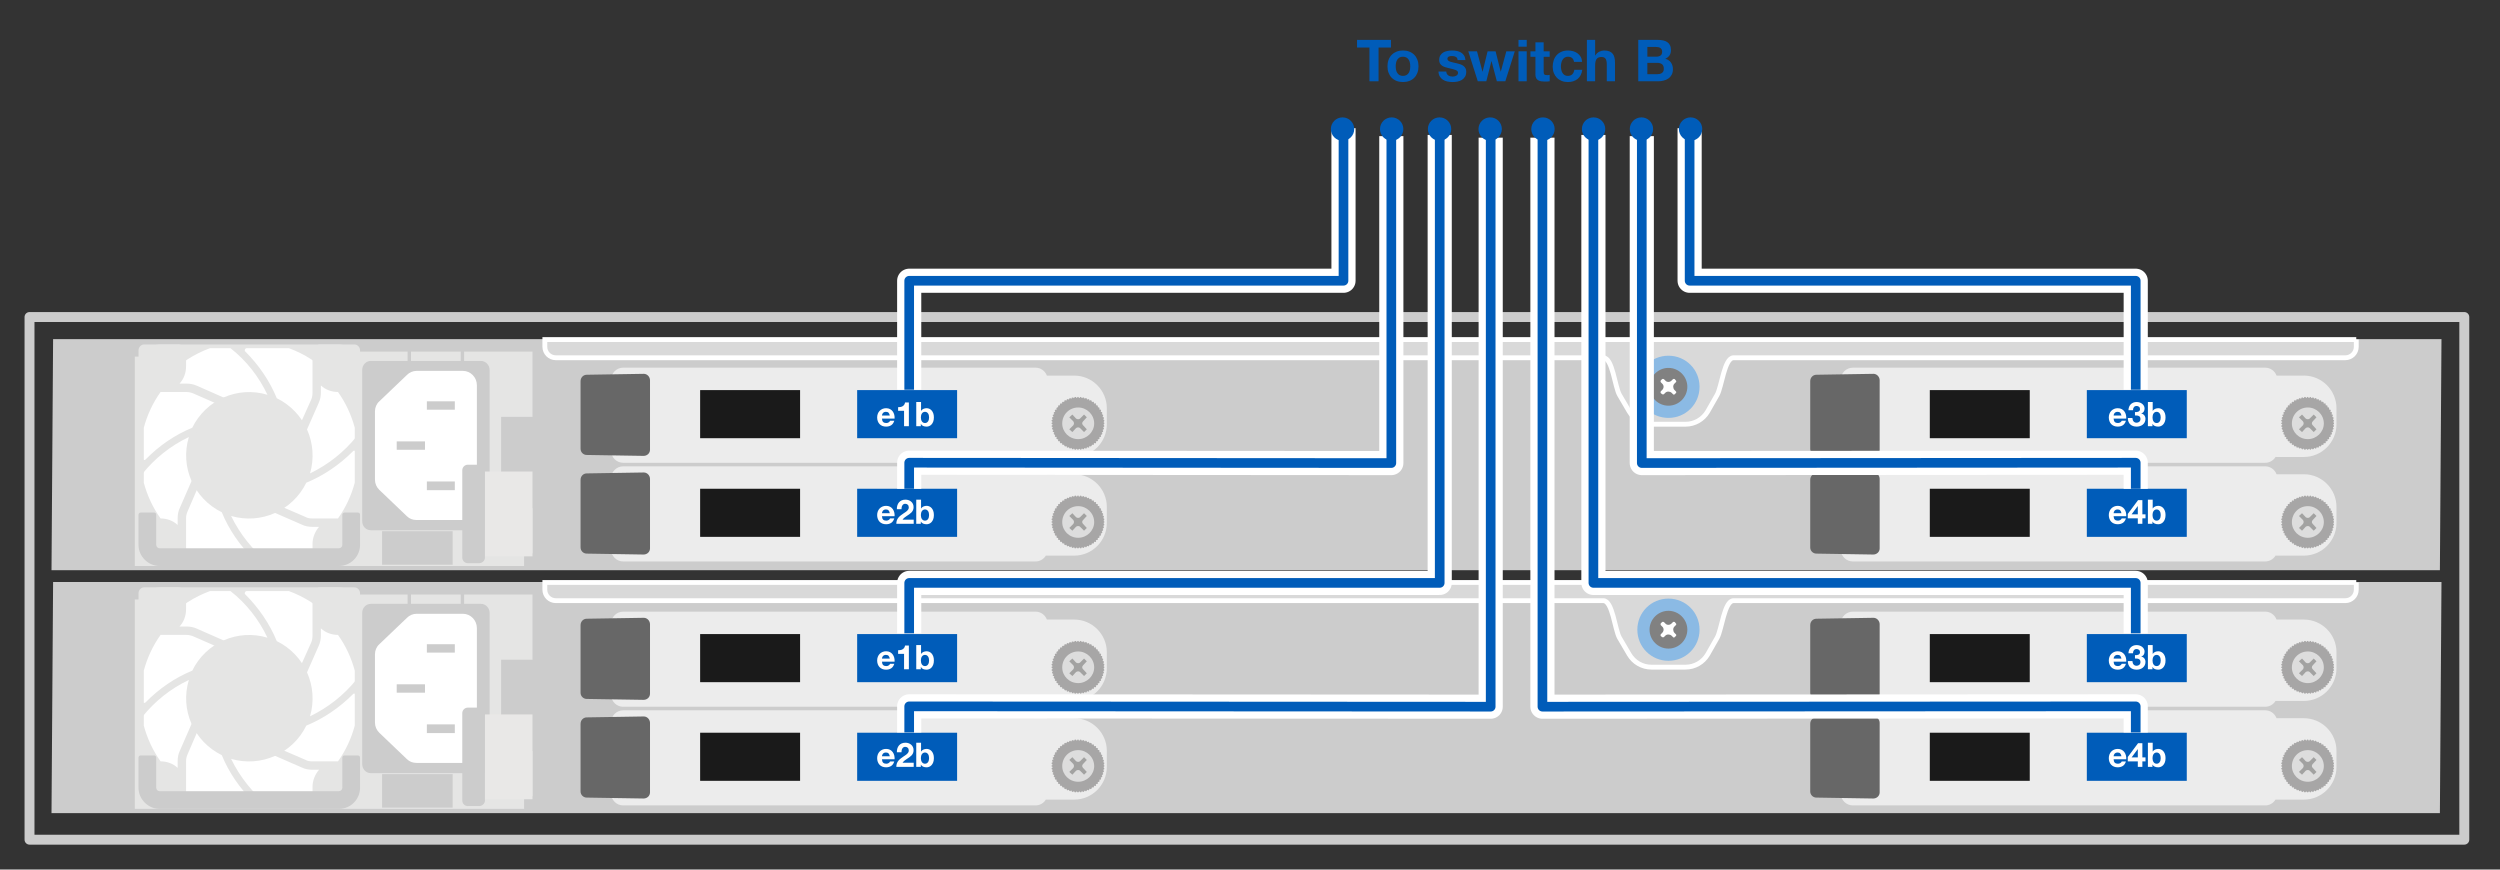 <?xml version="1.0" encoding="UTF-8"?><svg id="b" xmlns="http://www.w3.org/2000/svg" width="5.75in" height="2in" viewBox="0 0 414 144"><rect x="0" y="0" width="414" height="144" fill="#333333" stroke="none"/><rect x="4.888" y="52.498" width="403.2" height="86.552" fill="none" stroke="#ccc" stroke-linecap="round" stroke-linejoin="round" stroke-width="1.645"/><polygon points="8.793 56.157 404.31 56.157 404.046 94.428 8.53 94.428 8.793 56.157" fill="#ccc" fill-rule="evenodd"/><path d="M26.642,93.728h29.329c2.007,0,3.653-1.647,3.653-3.653v-29.329c0-2.058-1.647-3.705-3.653-3.705h-29.329c-2.058,0-3.705,1.647-3.705,3.705v29.329c0,2.007,1.647,3.653,3.705,3.653Z" fill="#e5e5e4"/><path d="M59.058,72.272v-3.396c-1.955-5.197-6.02-9.313-11.217-11.217h-6.998c-.154,0-.309.154-.309.36,0,.051,0,.154.103.206,2.213,2.213,4.013,4.837,5.197,7.718,4.631,2.264,6.946,7.512,5.506,12.452,2.984-1.441,5.608-3.499,7.718-6.123M44.394,93.162h3.447c5.197-1.955,9.262-6.02,11.217-11.217v-6.998c0-.154-.154-.309-.36-.309-.103,0-.206,0-.257.103-2.213,2.213-4.837,4.013-7.718,5.197-2.264,4.631-7.512,6.946-12.452,5.506,1.441,2.984,3.55,5.608,6.123,7.718ZM23.555,78.497v3.447c1.904,5.197,6.02,9.262,11.217,11.217h6.946c.206,0,.36-.154.36-.36,0-.103-.051-.206-.103-.257-2.264-2.213-4.065-4.837-5.248-7.718-4.631-2.264-6.946-7.512-5.454-12.452-3.036,1.441-5.66,3.55-7.718,6.123ZM38.168,57.659h-3.396c-5.197,1.904-9.313,6.02-11.217,11.217v6.946c0,.206.154.36.309.36.103,0,.206-.051.257-.103,2.213-2.264,4.837-4.065,7.718-5.248,2.264-4.631,7.512-6.946,12.452-5.454-1.441-3.036-3.499-5.66-6.123-7.718Z" fill="#fff" fill-rule="evenodd"/><path d="M29.421,86.936c-.772-.72-1.801-1.081-2.83-1.081-1.286-1.801-2.213-3.808-2.778-5.917v-9.107c.566-2.11,1.492-4.116,2.778-5.917h4.271c.412,0,.823.103,1.183.257l4.476,1.955c-3.962,2.264-5.711,6.998-4.271,11.32l-2.47,5.66c-.257.515-.36,1.132-.36,1.698v1.132M53.038,93.728h33.754v-1.749c0-.206.154-.36.36-.36h1.029v-7.461h-5.197v-15.127h5.197v-10.805h-11.32v2.727h-.566v-2.727h-8.233v2.727h-.566v-2.727h-7.872v-.206c0-.515-.412-.978-.926-.978h-5.66c-.72,0-1.286.617-1.286,1.286v6.638c0,.412-.051.823-.206,1.183l-2.007,4.476c-2.264-3.962-6.998-5.711-11.32-4.271l-5.608-2.47c-.566-.257-1.132-.36-1.749-.36h-1.132c.72-.772,1.081-1.801,1.081-2.83v-2.367c0-.669-.566-1.286-1.286-1.286h-5.66c-.515,0-.926.463-.926.978v1.029h-.617v34.68h7.204c.72,0,1.286-.566,1.286-1.286v-6.638c0-.412.103-.772.257-1.132l1.955-4.528c2.264,3.962,6.998,5.763,11.32,4.271l5.66,2.47c.515.257,1.132.36,1.698.36h1.132c-.669.772-1.081,1.801-1.081,2.83v2.367c0,.72.566,1.286,1.286,1.286ZM53.141,63.833c.772.72,1.801,1.081,2.83,1.081,1.286,1.801,2.213,3.808,2.778,5.917v9.107c-.566,2.11-1.492,4.116-2.778,5.917h-4.271c-.412,0-.772-.051-1.132-.257l-4.528-1.955c3.962-2.264,5.763-6.998,4.271-11.32l2.47-5.608c.257-.566.36-1.132.36-1.749v-1.132Z" fill="#e5e5e4" fill-rule="evenodd"/><path d="M59.984,61.261v25.058c0,.823.617,1.492,1.441,1.492h18.215c.772,0,1.441-.669,1.441-1.492v-25.058c0-.823-.669-1.492-1.441-1.492h-18.215c-.823,0-1.441.669-1.441,1.492" fill="#ccc" fill-rule="evenodd"/><path d="M62.094,68.104v11.32c0,.669.257,1.235.72,1.698l4.579,4.374c.412.412.978.617,1.595.617h7.667c1.286,0,2.315-1.029,2.315-2.315v-20.015c0-1.286-1.029-2.367-2.315-2.367h-7.667c-.617,0-1.183.257-1.595.669l-4.579,4.374c-.463.412-.72,1.029-.72,1.647Z" fill="#fff"/><path d="M70.687,81.173h4.631v-1.441h-4.631v1.441ZM65.696,74.484h4.682v-1.389h-4.682v1.389ZM70.687,67.847h4.631v-1.389h-4.631v1.389Z" fill="#ccc" fill-rule="evenodd"/><path d="M26.436,93.728h29.689c1.955,0,3.499-1.595,3.499-3.499v-4.991c0-.206-.154-.36-.36-.36h-2.213c-.206,0-.36.154-.36.36v4.991c0,.309-.257.566-.566.566h-29.689c-.309,0-.566-.257-.566-.566v-4.991c0-.206-.154-.36-.36-.36h-2.213c-.206,0-.36.154-.36.36v4.991c0,1.904,1.595,3.499,3.499,3.499Z" fill="#ccc"/><path d="M77.478,93.265h1.852c.515,0,.978-.412.978-.926v-14.458c0-.515-.463-.926-.978-.926h-1.852c-.515,0-.926.412-.926.926v14.458c0,.515.412.926.926.926" fill="#ccc" fill-rule="evenodd"/><rect x="80.308" y="78.086" width="7.872" height="14.047" fill="#e9e8e7"/><rect x="63.277" y="87.965" width="11.68" height="5.557" fill="#ccc"/><path d="M390.198,56.231H90.226v1.199c0,1.002.811,1.813,1.813,1.813h173.472c1.526,0,1.91,4.811,2.673,6.146l1.622,2.766c.763,1.288,2.146,2.099,3.673,2.099h5.635c1.526,0,2.91-.811,3.673-2.099l1.574-2.766c.763-1.336,1.194-6.146,2.72-6.146h101.306c1.002,0,1.813-.811,1.813-1.813v-1.199" fill="#d9d9d9" fill-rule="evenodd" stroke="#fff" stroke-miterlimit="10" stroke-width=".803"/><path d="M281.446,64.054c0-2.862-2.29-5.151-5.151-5.151s-5.151,2.289-5.151,5.151,2.29,5.151,5.151,5.151,5.151-2.289,5.151-5.151Z" fill="#8bbae4"/><path d="M279.423,64.054c0-1.717-1.412-3.129-3.129-3.129s-3.129,1.412-3.129,3.129,1.412,3.129,3.129,3.129,3.129-1.412,3.129-3.129Z" fill="#818181"/><path d="M275.049,63.324l.215.215c.3.258.3.73,0,1.03l-.215.215c-.086.086-.086.258,0,.343l.172.129c.086.086.258.086.343,0l.215-.215c.258-.258.73-.258,1.03,0l.215.215c.086.129.258.129.343,0l.129-.129c.129-.086.129-.258,0-.343l-.215-.215c-.258-.3-.258-.773,0-1.03l.215-.215c.129-.086.129-.258,0-.343l-.129-.172c-.086-.086-.258-.086-.343,0l-.215.215c-.3.3-.773.3-1.03,0l-.215-.215c-.129-.086-.258-.086-.343,0l-.172.172c-.086.086-.086.215,0,.343" fill="#fff" fill-rule="evenodd"/><polygon points="8.793 96.382 404.31 96.382 404.046 134.654 8.53 134.654 8.793 96.382" fill="#ccc" fill-rule="evenodd"/><path d="M26.642,133.953h29.329c2.007,0,3.653-1.647,3.653-3.653v-29.329c0-2.058-1.647-3.705-3.653-3.705h-29.329c-2.058,0-3.705,1.647-3.705,3.705v29.329c0,2.007,1.647,3.653,3.705,3.653Z" fill="#e5e5e4"/><path d="M59.058,112.497v-3.396c-1.955-5.197-6.02-9.313-11.217-11.217h-6.998c-.154,0-.309.154-.309.36,0,.051,0,.154.103.206,2.213,2.213,4.013,4.837,5.197,7.718,4.631,2.264,6.946,7.512,5.506,12.452,2.984-1.441,5.608-3.499,7.718-6.123M44.394,133.387h3.447c5.197-1.955,9.262-6.02,11.217-11.217v-6.998c0-.154-.154-.309-.36-.309-.103,0-.206,0-.257.103-2.213,2.213-4.837,4.013-7.718,5.197-2.264,4.631-7.512,6.946-12.452,5.506,1.441,2.984,3.55,5.608,6.123,7.718ZM23.555,118.723v3.447c1.904,5.197,6.02,9.262,11.217,11.217h6.946c.206,0,.36-.154.36-.36,0-.103-.051-.206-.103-.257-2.264-2.213-4.065-4.837-5.248-7.718-4.631-2.264-6.946-7.512-5.454-12.452-3.036,1.441-5.66,3.55-7.718,6.123ZM38.168,97.884h-3.396c-5.197,1.904-9.313,6.02-11.217,11.217v6.946c0,.206.154.36.309.36.103,0,.206-.051.257-.103,2.213-2.264,4.837-4.065,7.718-5.248,2.264-4.631,7.512-6.946,12.452-5.454-1.441-3.036-3.499-5.66-6.123-7.718Z" fill="#fff" fill-rule="evenodd"/><path d="M29.421,127.161c-.772-.72-1.801-1.081-2.83-1.081-1.286-1.801-2.213-3.808-2.778-5.917v-9.107c.566-2.11,1.492-4.116,2.778-5.917h4.271c.412,0,.823.103,1.183.257l4.476,1.955c-3.962,2.264-5.711,6.998-4.271,11.32l-2.47,5.66c-.257.515-.36,1.132-.36,1.698v1.132M53.038,133.953h33.754v-1.749c0-.206.154-.36.36-.36h1.029v-7.461h-5.197v-15.127h5.197v-10.805h-11.32v2.727h-.566v-2.727h-8.233v2.727h-.566v-2.727h-7.872v-.206c0-.515-.412-.978-.926-.978h-5.66c-.72,0-1.286.617-1.286,1.286v6.638c0,.412-.051.823-.206,1.183l-2.007,4.476c-2.264-3.962-6.998-5.711-11.32-4.271l-5.608-2.47c-.566-.257-1.132-.36-1.749-.36h-1.132c.72-.772,1.081-1.801,1.081-2.83v-2.367c0-.669-.566-1.286-1.286-1.286h-5.66c-.515,0-.926.463-.926.978v1.029h-.617v34.68h7.204c.72,0,1.286-.566,1.286-1.286v-6.638c0-.412.103-.772.257-1.132l1.955-4.528c2.264,3.962,6.998,5.763,11.32,4.271l5.66,2.47c.515.257,1.132.36,1.698.36h1.132c-.669.772-1.081,1.801-1.081,2.83v2.367c0,.72.566,1.286,1.286,1.286ZM53.141,104.059c.772.72,1.801,1.081,2.83,1.081,1.286,1.801,2.213,3.808,2.778,5.917v9.107c-.566,2.11-1.492,4.116-2.778,5.917h-4.271c-.412,0-.772-.051-1.132-.257l-4.528-1.955c3.962-2.264,5.763-6.998,4.271-11.32l2.47-5.608c.257-.566.36-1.132.36-1.749v-1.132Z" fill="#e5e5e4" fill-rule="evenodd"/><path d="M59.984,101.486v25.058c0,.823.617,1.492,1.441,1.492h18.215c.772,0,1.441-.669,1.441-1.492v-25.058c0-.823-.669-1.492-1.441-1.492h-18.215c-.823,0-1.441.669-1.441,1.492" fill="#ccc" fill-rule="evenodd"/><path d="M62.094,108.329v11.32c0,.669.257,1.235.72,1.698l4.579,4.374c.412.412.978.617,1.595.617h7.667c1.286,0,2.315-1.029,2.315-2.315v-20.015c0-1.286-1.029-2.367-2.315-2.367h-7.667c-.617,0-1.183.257-1.595.669l-4.579,4.374c-.463.412-.72,1.029-.72,1.647Z" fill="#fff"/><path d="M70.687,121.399h4.631v-1.441h-4.631v1.441ZM65.696,114.71h4.682v-1.389h-4.682v1.389ZM70.687,108.072h4.631v-1.389h-4.631v1.389Z" fill="#ccc" fill-rule="evenodd"/><path d="M26.436,133.953h29.689c1.955,0,3.499-1.595,3.499-3.499v-4.991c0-.206-.154-.36-.36-.36h-2.213c-.206,0-.36.154-.36.36v4.991c0,.309-.257.566-.566.566h-29.689c-.309,0-.566-.257-.566-.566v-4.991c0-.206-.154-.36-.36-.36h-2.213c-.206,0-.36.154-.36.36v4.991c0,1.904,1.595,3.499,3.499,3.499Z" fill="#ccc"/><path d="M77.478,133.49h1.852c.515,0,.978-.412.978-.926v-14.458c0-.515-.463-.926-.978-.926h-1.852c-.515,0-.926.412-.926.926v14.458c0,.515.412.926.926.926" fill="#ccc" fill-rule="evenodd"/><rect x="80.308" y="118.311" width="7.872" height="14.047" fill="#e9e8e7"/><rect x="63.277" y="128.19" width="11.68" height="5.557" fill="#ccc"/><path d="M390.198,96.457H90.226v1.199c0,1.002.811,1.813,1.813,1.813h173.472c1.526,0,1.91,4.811,2.673,6.146l1.622,2.766c.763,1.288,2.146,2.099,3.673,2.099h5.635c1.526,0,2.91-.811,3.673-2.099l1.574-2.766c.763-1.336,1.194-6.146,2.72-6.146h101.306c1.002,0,1.813-.811,1.813-1.813v-1.199" fill="#d9d9d9" fill-rule="evenodd" stroke="#fff" stroke-miterlimit="10" stroke-width=".803"/><path d="M281.446,104.279c0-2.862-2.29-5.151-5.151-5.151s-5.151,2.289-5.151,5.151,2.29,5.151,5.151,5.151,5.151-2.289,5.151-5.151Z" fill="#8bbae4"/><path d="M279.423,104.279c0-1.717-1.412-3.129-3.129-3.129s-3.129,1.412-3.129,3.129,1.412,3.129,3.129,3.129,3.129-1.412,3.129-3.129Z" fill="#818181"/><path d="M275.049,103.549l.215.215c.3.258.3.73,0,1.03l-.215.215c-.086.086-.086.258,0,.343l.172.129c.086.086.258.086.343,0l.215-.215c.258-.258.73-.258,1.03,0l.215.215c.086.129.258.129.343,0l.129-.129c.129-.086.129-.258,0-.343l-.215-.215c-.258-.3-.258-.773,0-1.03l.215-.215c.129-.086.129-.258,0-.343l-.129-.172c-.086-.086-.258-.086-.343,0l-.215.215c-.3.3-.773.3-1.03,0l-.215-.215c-.129-.086-.258-.086-.343,0l-.172.172c-.086.086-.086.215,0,.343" fill="#fff" fill-rule="evenodd"/><path d="M173.175,92.01c.051.001.103.002.154.002h4.559c2.97,0,5.4-2.43,5.4-5.4v-2.677c0-2.97-2.43-5.4-5.4-5.4h-4.53l-.012-.043c-.293-.741-1.019-1.269-1.861-1.269h-68.287c-1.1,0-2,.9-2,2v11.753c0,1.1.9,2,2,2h68.287c.704,0,1.326-.369,1.683-.922l.007-.043Z" fill="#ececec" fill-rule="evenodd"/><path d="M107.641,90.761v-11.449c0-.56-.458-1.069-1.018-1.069h-.051l-9.413.153c-.56,0-1.018.458-1.018,1.069v11.194c0,.56.458,1.018,1.018,1.018l9.413.153c.611,0,1.069-.458,1.069-1.018v-.051Z" fill="#676767" fill-rule="evenodd"/><path d="M182.773,86.158h.051c0-.051.051-.102.051-.153v-.051c0-.051-.051-.102-.102-.102h-.051v-.153c.051,0,.102-.051.102-.153l-.051-.051c0-.051-.051-.102-.102-.102l-.051.051v-.204c.051,0,.102-.051.051-.102v-.102c0-.051-.051-.051-.102-.051h-.051c-.051-.051-.051-.102-.051-.153h.051s.051-.102,0-.153v-.051c-.051-.051-.102-.102-.153-.051h-.051c0-.051,0-.102-.051-.153h.051c.051-.051.051-.102,0-.153v-.051c-.051-.051-.102-.051-.153-.051l-.051.051c0-.051-.051-.102-.051-.153v-.051c.051,0,.051-.051,0-.102v-.051c-.051-.051-.102-.102-.153-.051h-.051s-.051-.051-.102-.102l.051-.051c.051,0,.051-.051,0-.102l-.051-.051c-.051-.051-.102-.051-.153-.051v.051c-.051-.051-.102-.102-.153-.102l.051-.051c.051-.051,0-.102,0-.153l-.051-.051h-.153l-.051.051q-.051-.051-.102-.102v-.051c.051-.051.051-.102,0-.102l-.051-.051c-.051-.051-.153-.051-.153,0l-.051.051-.102-.102v-.051c.051-.051,0-.102-.051-.102l-.051-.051c-.051-.051-.102,0-.153,0v.051c-.051,0-.102-.051-.153-.051v-.051c.051-.051,0-.102-.051-.102l-.051-.051c-.051,0-.102,0-.153.051v.051c-.051-.051-.102-.051-.153-.102.051-.051,0-.102-.051-.153h-.051c-.102-.051-.153,0-.153.051v.051c-.051-.051-.102-.051-.153-.051v-.051c0-.051-.051-.102-.102-.102h-.051c-.051-.051-.102,0-.153.051v.051c-.051,0-.102-.051-.153-.051v-.051c0-.051-.051-.051-.102-.102h-.051c-.051,0-.102.051-.102.102v.051h-.204v-.051c0-.051,0-.102-.102-.102h-.051c-.051,0-.102.051-.102.102v.051h-.153v-.051c0-.051-.051-.102-.153-.102h-.051c-.051.051-.102.051-.102.102v.051c-.051,0-.102.051-.153.051v-.051c0-.051-.051-.102-.102-.051h-.102c-.051,0-.102.051-.102.102l.051.051c-.051,0-.102,0-.153.051l-.051-.051c0-.051-.051-.102-.102-.051h-.051c-.102.051-.102.102-.102.153-.051.051-.102.051-.153.102v-.051c0-.051-.102-.051-.153-.051l-.051.051c-.051,0-.051.051-.051.102v.051c-.051,0-.102.051-.102.051l-.051-.051s-.102-.051-.153,0l-.051.051c-.051,0-.051.051-.051.102l.051.051c-.051.051-.102.051-.153.102v-.051c-.051-.051-.102-.051-.153,0l-.051.051c-.051,0-.102.051-.051.102l.051.051c-.051.051-.102.051-.153.102v-.051h-.153l-.051.051c-.051.051-.051.102-.051.153l.051.051c-.051,0-.051.051-.102.102l-.051-.051c-.051,0-.102,0-.153.051l-.051.051v.102l.051.051c-.051.051-.051.102-.102.102h-.051c0-.051-.102,0-.102.051l-.051.051c-.051.051-.051.102,0,.102l.051.051c-.051.051-.051.102-.102.153l-.051-.051c-.051,0-.102,0-.102.051l-.051.051c-.051.051,0,.102,0,.153h.051c0,.051-.051.102-.051.153h-.051c-.051-.051-.102,0-.102.051l-.051.051c0,.051,0,.153.051.153h.051c-.051.051-.051.102-.051.153h-.051c-.051,0-.102,0-.153.051v.102c0,.051,0,.102.051.102l.051.051c0,.051-.051.102-.051.153l-.051-.051c-.051,0-.102.051-.102.102v.051c-.051.102,0,.153.051.153h.051c0,.051-.051.102-.051.153h-.051c-.051,0-.051.051-.102.102v.051c0,.051.051.102.102.153h.051v.153h-.051c-.051,0-.102.051-.102.102v.051c0,.051.051.102.102.102h.051v.153l-.051.051c-.051,0-.102.051-.102.102v.051c.051.051.051.102.102.102h.051c0,.051.051.102.051.153h-.051c-.051,0-.102.102-.051.153v.051c0,.051.051.102.102.102h.051c0,.051.051.102.051.153h-.051c-.051,0-.051.051-.051.102v.102c.051.051.102.051.153.051h.051c0,.051,0,.102.051.153h-.051c-.051.051-.051.102-.051.153l.051.051c0,.051.051.102.102.051h.051c0,.051.051.102.051.153h-.051c0,.051-.051.102,0,.153l.051.051c0,.051.051.051.102.051l.051-.051c.051.051.051.102.102.153l-.051.051c-.051,0-.051.051,0,.102l.051.051c0,.051.102.102.102.051h.051c.051,0,.051.051.102.102l-.051.051v.102l.051.051c.051.051.102.051.153.051l.051-.051c.051.051.051.102.102.102l-.051.051c0,.051,0,.102.051.153l.051.051c.051,0,.102.051.153,0v-.051c.051.051.102.051.153.102l-.051.051c-.051.051,0,.102.051.102l.051.051c.051.051.102.051.153,0v-.051c.051.051.102.102.153.102l-.051.051c0,.051,0,.102.051.102l.051.051c.051.051.153.051.153,0l.051-.051s.051.051.102.051v.051c0,.051,0,.102.051.153h.051c.051.051.153,0,.153-.051.051,0,.102,0,.153.051v.051s0,.051.102.102h.051c.051.051.102,0,.102-.051l.051-.051c.051.051.102.051.153.051l-.051.051c0,.051.051.102.102.102l.102.051c.051,0,.102-.051.102-.102v-.051c.051.051.102.051.153.051v.051c0,.051.051.102.102.102h.051c.102,0,.153-.051.153-.102v-.051c.051,0,.102.051.153.051v.051s.051.051.102.051h.051c.102,0,.102-.051.102-.051v-.051c.102,0,.153-.051.204-.051v.051c0,.051.051.102.102.102h.051c.051,0,.102-.051.102-.102v-.051c.051,0,.102,0,.153-.051v.051c.051.051.102.102.153.102l.051-.051c.051,0,.102-.051.102-.102v-.051c.051,0,.102,0,.153-.051v.051c0,.051.051.102.153.051h.051c.051-.051.102-.102.051-.102v-.051c.051-.051.102-.051.153-.051.051.051.102.102.153.051h.051c.051-.051.102-.102.051-.153v-.051c.051,0,.102-.051.153-.051v.051c.051.051.102.051.153,0l.051-.051c.051,0,.102-.051.051-.102v-.051c.051,0,.051-.051.102-.102l.051.051c0,.051.102.051.153,0l.051-.051c.051,0,.051-.051,0-.102v-.051q.051-.051.102-.102l.051.051c0,.051.102,0,.153,0l.051-.051c0-.051.051-.102,0-.153l-.051-.051c.051,0,.102-.051.153-.102v.051c.051,0,.102,0,.153-.051l.051-.051c.051,0,.051-.102,0-.102l-.051-.051c.051-.051.102-.102.102-.102h.051c.051.051.102,0,.153-.051v-.051c.051-.051.051-.102,0-.102v-.051c0-.051.051-.102.051-.153l.051.051c.051,0,.102,0,.153-.051v-.051c.051-.051.051-.102,0-.153h-.051c.051-.051.051-.102.051-.153h.051c.051.051.102,0,.153-.051v-.051c.051-.051,0-.102,0-.153h-.051c0-.051,0-.102.051-.153h.051c.051,0,.102,0,.102-.051v-.102c.051-.051,0-.102-.051-.102v-.153h.051c.051,0,.102-.051.102-.102l.051-.051c0-.051-.051-.153-.102-.153v-.153h.051c.051,0,.102-.051.102-.102v-.051c0-.051-.051-.102-.051-.102l-.051-.051v-.153h.051c.051,0,.051-.051.051-.102v-.051c0-.051,0-.102-.051-.102h-.051v-.153Z" fill="#a7a6a6"/><path d="M181.196,86.463c0-1.476-1.221-2.646-2.646-2.646-1.476,0-2.646,1.17-2.646,2.646,0,1.425,1.17,2.595,2.646,2.595,1.425,0,2.646-1.17,2.646-2.595Z" fill="#ddd" fill-rule="evenodd"/><path d="M179.975,87.43l-.611-.661c-.204-.204-.204-.458,0-.661l.611-.661-.458-.458-.661.661c-.153.153-.458.153-.661,0l-.611-.661-.509.458.661.661c.153.204.153.458,0,.661l-.661.661.509.458.611-.661c.204-.153.509-.153.661,0l.661.661.458-.458Z" fill="#a2a2a1"/><rect x="115.943" y="80.937" width="16.551" height="7.966" fill="#1a1a1a"/><rect x="141.946" y="80.937" width="16.551" height="7.966" fill="#005cb9"/><path d="M173.175,75.672c.051.001.103.002.154.002h4.559c2.97,0,5.4-2.43,5.4-5.4v-2.677c0-2.97-2.43-5.4-5.4-5.4h-4.53l-.012-.043c-.293-.741-1.019-1.269-1.861-1.269h-68.287c-1.1,0-2,.9-2,2v11.753c0,1.1.9,2,2,2h68.287c.704,0,1.326-.369,1.683-.922l.007-.043Z" fill="#ececec" fill-rule="evenodd"/><path d="M107.641,74.424v-11.449c0-.56-.458-1.069-1.018-1.069h-.051l-9.413.153c-.56,0-1.018.458-1.018,1.069v11.194c0,.56.458,1.018,1.018,1.018l9.413.153c.611,0,1.069-.458,1.069-1.018v-.051Z" fill="#676767" fill-rule="evenodd"/><path d="M182.773,69.82h.051c0-.051.051-.102.051-.153v-.051c0-.051-.051-.102-.102-.102h-.051v-.153c.051,0,.102-.051.102-.153l-.051-.051c0-.051-.051-.102-.102-.102l-.051.051v-.204c.051,0,.102-.051.051-.102v-.102c0-.051-.051-.051-.102-.051h-.051c-.051-.051-.051-.102-.051-.153h.051s.051-.102,0-.153v-.051c-.051-.051-.102-.102-.153-.051h-.051c0-.051,0-.102-.051-.153h.051c.051-.051.051-.102,0-.153v-.051c-.051-.051-.102-.051-.153-.051l-.051.051c0-.051-.051-.102-.051-.153v-.051c.051,0,.051-.051,0-.102v-.051c-.051-.051-.102-.102-.153-.051h-.051s-.051-.051-.102-.102l.051-.051c.051,0,.051-.051,0-.102l-.051-.051c-.051-.051-.102-.051-.153-.051v.051c-.051-.051-.102-.102-.153-.102l.051-.051c.051-.051,0-.102,0-.153l-.051-.051h-.153l-.051.051q-.051-.051-.102-.102v-.051c.051-.051.051-.102,0-.102l-.051-.051c-.051-.051-.153-.051-.153,0l-.051.051-.102-.102v-.051c.051-.051,0-.102-.051-.102l-.051-.051c-.051-.051-.102,0-.153,0v.051c-.051,0-.102-.051-.153-.051v-.051c.051-.051,0-.102-.051-.102l-.051-.051c-.051,0-.102,0-.153.051v.051c-.051-.051-.102-.051-.153-.102.051-.051,0-.102-.051-.153h-.051c-.102-.051-.153,0-.153.051v.051c-.051-.051-.102-.051-.153-.051v-.051c0-.051-.051-.102-.102-.102h-.051c-.051-.051-.102,0-.153.051v.051c-.051,0-.102-.051-.153-.051v-.051c0-.051-.051-.051-.102-.102h-.051c-.051,0-.102.051-.102.102v.051h-.204v-.051c0-.051,0-.102-.102-.102h-.051c-.051,0-.102.051-.102.102v.051h-.153v-.051c0-.051-.051-.102-.153-.102h-.051c-.051.051-.102.051-.102.102v.051c-.051,0-.102.051-.153.051v-.051c0-.051-.051-.102-.102-.051h-.102c-.051,0-.102.051-.102.102l.051.051c-.051,0-.102,0-.153.051l-.051-.051c0-.051-.051-.102-.102-.051h-.051c-.102.051-.102.102-.102.153-.051.051-.102.051-.153.102v-.051c0-.051-.102-.051-.153-.051l-.051.051c-.051,0-.051.051-.051.102v.051c-.051,0-.102.051-.102.051l-.051-.051s-.102-.051-.153,0l-.051.051c-.051,0-.051.051-.051.102l.051.051c-.051.051-.102.051-.153.102v-.051c-.051-.051-.102-.051-.153,0l-.051.051c-.051,0-.102.051-.051.102l.051.051c-.051.051-.102.051-.153.102v-.051h-.153l-.051.051c-.051.051-.051.102-.051.153l.051.051c-.051,0-.051.051-.102.102l-.051-.051c-.051,0-.102,0-.153.051l-.051.051v.102l.051.051c-.051.051-.051.102-.102.102h-.051c0-.051-.102,0-.102.051l-.051.051c-.051.051-.051.102,0,.102l.051.051c-.051.051-.051.102-.102.153l-.051-.051c-.051,0-.102,0-.102.051l-.051.051c-.051.051,0,.102,0,.153h.051c0,.051-.051.102-.051.153h-.051c-.051-.051-.102,0-.102.051l-.051.051c0,.051,0,.153.051.153h.051c-.051.051-.051.102-.051.153h-.051c-.051,0-.102,0-.153.051v.102c0,.051,0,.102.051.102l.051.051c0,.051-.051.102-.051.153l-.051-.051c-.051,0-.102.051-.102.102v.051c-.051.102,0,.153.051.153h.051c0,.051-.051.102-.051.153h-.051c-.051,0-.051.051-.102.102v.051c0,.051.051.102.102.153h.051v.153h-.051c-.051,0-.102.051-.102.102v.051c0,.051.051.102.102.102h.051v.153l-.051.051c-.051,0-.102.051-.102.102v.051c.051.051.051.102.102.102h.051c0,.051.051.102.051.153h-.051c-.051,0-.102.102-.051.153v.051c0,.051.051.102.102.102h.051c0,.051.051.102.051.153h-.051c-.051,0-.051.051-.051.102v.102c.051.051.102.051.153.051h.051c0,.051,0,.102.051.153h-.051c-.051.051-.051.102-.051.153l.051.051c0,.051.051.102.102.051h.051c0,.051.051.102.051.153h-.051c0,.051-.051.102,0,.153l.051.051c0,.051.051.051.102.051l.051-.051c.051.051.051.102.102.153l-.051.051c-.051,0-.051.051,0,.102l.051.051c0,.051.102.102.102.051h.051c.051,0,.051.051.102.102l-.051.051v.102l.051.051c.051.051.102.051.153.051l.051-.051c.051.051.051.102.102.102l-.051.051c0,.051,0,.102.051.153l.051.051c.051,0,.102.051.153,0v-.051c.051.051.102.051.153.102l-.051.051c-.051.051,0,.102.051.102l.051.051c.051.051.102.051.153,0v-.051c.051.051.102.102.153.102l-.051.051c0,.051,0,.102.051.102l.051.051c.051.051.153.051.153,0l.051-.051s.051.051.102.051v.051c0,.051,0,.102.051.153h.051c.051.051.153,0,.153-.051.051,0,.102,0,.153.051v.051s0,.051.102.102h.051c.051.051.102,0,.102-.051l.051-.051c.051.051.102.051.153.051l-.051.051c0,.051.051.102.102.102l.102.051c.051,0,.102-.051.102-.102v-.051c.051.051.102.051.153.051v.051c0,.051.051.102.102.102h.051c.102,0,.153-.051.153-.102v-.051c.051,0,.102.051.153.051v.051s.051.051.102.051h.051c.102,0,.102-.051.102-.051v-.051c.102,0,.153-.051.204-.051v.051c0,.051.051.102.102.102h.051c.051,0,.102-.051.102-.102v-.051c.051,0,.102,0,.153-.051v.051c.051.051.102.102.153.102l.051-.051c.051,0,.102-.051.102-.102v-.051c.051,0,.102,0,.153-.051v.051c0,.051.051.102.153.051h.051c.051-.051.102-.102.051-.102v-.051c.051-.051.102-.051.153-.051.051.051.102.102.153.051h.051c.051-.051.102-.102.051-.153v-.051c.051,0,.102-.051.153-.051v.051c.051.051.102.051.153,0l.051-.051c.051,0,.102-.051.051-.102v-.051c.051,0,.051-.051.102-.102l.051.051c0,.051.102.051.153,0l.051-.051c.051,0,.051-.051,0-.102v-.051q.051-.051.102-.102l.051.051c0,.051.102,0,.153,0l.051-.051c0-.051.051-.102,0-.153l-.051-.051c.051,0,.102-.051.153-.102v.051c.051,0,.102,0,.153-.051l.051-.051c.051,0,.051-.102,0-.102l-.051-.051c.051-.051.102-.102.102-.102h.051c.051.051.102,0,.153-.051v-.051c.051-.051.051-.102,0-.102v-.051c0-.051.051-.102.051-.153l.051.051c.051,0,.102,0,.153-.051v-.051c.051-.051.051-.102,0-.153h-.051c.051-.051.051-.102.051-.153h.051c.051.051.102,0,.153-.051v-.051c.051-.051,0-.102,0-.153h-.051c0-.051,0-.102.051-.153h.051c.051,0,.102,0,.102-.051v-.102c.051-.051,0-.102-.051-.102v-.153h.051c.051,0,.102-.051.102-.102l.051-.051c0-.051-.051-.153-.102-.153v-.153h.051c.051,0,.102-.051.102-.102v-.051c0-.051-.051-.102-.051-.102l-.051-.051v-.153h.051c.051,0,.051-.051.051-.102v-.051c0-.051,0-.102-.051-.102h-.051v-.153Z" fill="#a7a6a6"/><path d="M181.196,70.126c0-1.476-1.221-2.646-2.646-2.646-1.476,0-2.646,1.17-2.646,2.646,0,1.425,1.17,2.595,2.646,2.595,1.425,0,2.646-1.17,2.646-2.595Z" fill="#ddd" fill-rule="evenodd"/><path d="M179.975,71.092l-.611-.661c-.204-.204-.204-.458,0-.661l.611-.661-.458-.458-.661.661c-.153.153-.458.153-.661,0l-.611-.661-.509.458.661.661c.153.204.153.458,0,.661l-.661.661.509.458.611-.661c.204-.153.509-.153.661,0l.661.661.458-.458Z" fill="#a2a2a1"/><rect x="115.943" y="64.6" width="16.551" height="7.966" fill="#1a1a1a"/><rect x="141.946" y="64.6" width="16.551" height="7.966" fill="#005cb9"/><path d="M376.807,92.01c.051.001.103.002.154.002h4.559c2.97,0,5.4-2.43,5.4-5.4v-2.677c0-2.97-2.43-5.4-5.4-5.4h-4.53l-.012-.043c-.293-.741-1.019-1.269-1.861-1.269h-68.287c-1.1,0-2,.9-2,2v11.753c0,1.1.9,2,2,2h68.287c.704,0,1.326-.369,1.683-.922l.007-.043Z" fill="#ececec" fill-rule="evenodd"/><path d="M311.273,90.761v-11.449c0-.56-.458-1.069-1.018-1.069h-.051l-9.413.153c-.56,0-1.018.458-1.018,1.069v11.194c0,.56.458,1.018,1.018,1.018l9.413.153c.611,0,1.069-.458,1.069-1.018v-.051Z" fill="#676767" fill-rule="evenodd"/><path d="M386.405,86.158h.051c0-.051.051-.102.051-.153v-.051c0-.051-.051-.102-.102-.102h-.051v-.153c.051,0,.102-.051.102-.153l-.051-.051c0-.051-.051-.102-.102-.102l-.051.051v-.204c.051,0,.102-.051.051-.102v-.102c0-.051-.051-.051-.102-.051h-.051c-.051-.051-.051-.102-.051-.153h.051s.051-.102,0-.153v-.051c-.051-.051-.102-.102-.153-.051h-.051c0-.051,0-.102-.051-.153h.051c.051-.051.051-.102,0-.153v-.051c-.051-.051-.102-.051-.153-.051l-.051.051c0-.051-.051-.102-.051-.153v-.051c.051,0,.051-.051,0-.102v-.051c-.051-.051-.102-.102-.153-.051h-.051s-.051-.051-.102-.102l.051-.051c.051,0,.051-.051,0-.102l-.051-.051c-.051-.051-.102-.051-.153-.051v.051c-.051-.051-.102-.102-.153-.102l.051-.051c.051-.051,0-.102,0-.153l-.051-.051h-.153l-.051.051q-.051-.051-.102-.102v-.051c.051-.051.051-.102,0-.102l-.051-.051c-.051-.051-.153-.051-.153,0l-.051.051-.102-.102v-.051c.051-.051,0-.102-.051-.102l-.051-.051c-.051-.051-.102,0-.153,0v.051c-.051,0-.102-.051-.153-.051v-.051c.051-.051,0-.102-.051-.102l-.051-.051c-.051,0-.102,0-.153.051v.051c-.051-.051-.102-.051-.153-.102.051-.051,0-.102-.051-.153h-.051c-.102-.051-.153,0-.153.051v.051c-.051-.051-.102-.051-.153-.051v-.051c0-.051-.051-.102-.102-.102h-.051c-.051-.051-.102,0-.153.051v.051c-.051,0-.102-.051-.153-.051v-.051c0-.051-.051-.051-.102-.102h-.051c-.051,0-.102.051-.102.102v.051h-.204v-.051c0-.051,0-.102-.102-.102h-.051c-.051,0-.102.051-.102.102v.051h-.153v-.051c0-.051-.051-.102-.153-.102h-.051c-.051.051-.102.051-.102.102v.051c-.051,0-.102.051-.153.051v-.051c0-.051-.051-.102-.102-.051h-.102c-.051,0-.102.051-.102.102l.051.051c-.051,0-.102,0-.153.051l-.051-.051c0-.051-.051-.102-.102-.051h-.051c-.102.051-.102.102-.102.153-.051.051-.102.051-.153.102v-.051c0-.051-.102-.051-.153-.051l-.051.051c-.051,0-.051.051-.051.102v.051c-.051,0-.102.051-.102.051l-.051-.051s-.102-.051-.153,0l-.051.051c-.051,0-.051.051-.051.102l.051.051c-.051.051-.102.051-.153.102v-.051c-.051-.051-.102-.051-.153,0l-.051.051c-.051,0-.102.051-.051.102l.051.051c-.051.051-.102.051-.153.102v-.051h-.153l-.051.051c-.051.051-.051.102-.051.153l.051.051c-.051,0-.051.051-.102.102l-.051-.051c-.051,0-.102,0-.153.051l-.051.051v.102l.051.051c-.051.051-.051.102-.102.102h-.051c0-.051-.102,0-.102.051l-.051.051c-.051.051-.051.102,0,.102l.051.051c-.051.051-.051.102-.102.153l-.051-.051c-.051,0-.102,0-.102.051l-.051.051c-.051.051,0,.102,0,.153h.051c0,.051-.051.102-.051.153h-.051c-.051-.051-.102,0-.102.051l-.051.051c0,.051,0,.153.051.153h.051c-.051.051-.051.102-.051.153h-.051c-.051,0-.102,0-.153.051v.102c0,.051,0,.102.051.102l.051.051c0,.051-.051.102-.051.153l-.051-.051c-.051,0-.102.051-.102.102v.051c-.051.102,0,.153.051.153h.051c0,.051-.051.102-.051.153h-.051c-.051,0-.051.051-.102.102v.051c0,.051.051.102.102.153h.051v.153h-.051c-.051,0-.102.051-.102.102v.051c0,.051.051.102.102.102h.051v.153l-.051.051c-.051,0-.102.051-.102.102v.051c.051.051.051.102.102.102h.051c0,.051.051.102.051.153h-.051c-.051,0-.102.102-.051.153v.051c0,.051.051.102.102.102h.051c0,.051.051.102.051.153h-.051c-.051,0-.051.051-.051.102v.102c.051.051.102.051.153.051h.051c0,.051,0,.102.051.153h-.051c-.051.051-.051.102-.051.153l.051.051c0,.051.051.102.102.051h.051c0,.051.051.102.051.153h-.051c0,.051-.051.102,0,.153l.051.051c0,.051.051.051.102.051l.051-.051c.051.051.051.102.102.153l-.051.051c-.051,0-.051.051,0,.102l.051.051c0,.051.102.102.102.051h.051c.051,0,.051.051.102.102l-.051.051v.102l.051.051c.051.051.102.051.153.051l.051-.051c.051.051.051.102.102.102l-.051.051c0,.051,0,.102.051.153l.051.051c.051,0,.102.051.153,0v-.051c.051.051.102.051.153.102l-.051.051c-.051.051,0,.102.051.102l.051.051c.051.051.102.051.153,0v-.051c.051.051.102.102.153.102l-.051.051c0,.051,0,.102.051.102l.051.051c.051.051.153.051.153,0l.051-.051s.051.051.102.051v.051c0,.051,0,.102.051.153h.051c.051.051.153,0,.153-.051.051,0,.102,0,.153.051v.051s0,.051.102.102h.051c.051.051.102,0,.102-.051l.051-.051c.051.051.102.051.153.051l-.051.051c0,.051.051.102.102.102l.102.051c.051,0,.102-.051.102-.102v-.051c.051.051.102.051.153.051v.051c0,.051.051.102.102.102h.051c.102,0,.153-.051.153-.102v-.051c.051,0,.102.051.153.051v.051s.051.051.102.051h.051c.102,0,.102-.051.102-.051v-.051c.102,0,.153-.051.204-.051v.051c0,.051.051.102.102.102h.051c.051,0,.102-.051.102-.102v-.051c.051,0,.102,0,.153-.051v.051c.051.051.102.102.153.102l.051-.051c.051,0,.102-.051.102-.102v-.051c.051,0,.102,0,.153-.051v.051c0,.051.051.102.153.051h.051c.051-.051.102-.102.051-.102v-.051c.051-.051.102-.051.153-.051.051.051.102.102.153.051h.051c.051-.051.102-.102.051-.153v-.051c.051,0,.102-.051.153-.051v.051c.051.051.102.051.153,0l.051-.051c.051,0,.102-.051.051-.102v-.051c.051,0,.051-.051.102-.102l.051.051c0,.051.102.051.153,0l.051-.051c.051,0,.051-.051,0-.102v-.051q.051-.051.102-.102l.051.051c0,.051.102,0,.153,0l.051-.051c0-.051.051-.102,0-.153l-.051-.051c.051,0,.102-.051.153-.102v.051c.051,0,.102,0,.153-.051l.051-.051c.051,0,.051-.102,0-.102l-.051-.051c.051-.051.102-.102.102-.102h.051c.051.051.102,0,.153-.051v-.051c.051-.051.051-.102,0-.102v-.051c0-.051.051-.102.051-.153l.051.051c.051,0,.102,0,.153-.051v-.051c.051-.051.051-.102,0-.153h-.051c.051-.051.051-.102.051-.153h.051c.051.051.102,0,.153-.051v-.051c.051-.051,0-.102,0-.153h-.051c0-.051,0-.102.051-.153h.051c.051,0,.102,0,.102-.051v-.102c.051-.051,0-.102-.051-.102v-.153h.051c.051,0,.102-.051.102-.102l.051-.051c0-.051-.051-.153-.102-.153v-.153h.051c.051,0,.102-.051.102-.102v-.051c0-.051-.051-.102-.051-.102l-.051-.051v-.153h.051c.051,0,.051-.051.051-.102v-.051c0-.051,0-.102-.051-.102h-.051v-.153Z" fill="#a7a6a6"/><path d="M384.828,86.463c0-1.476-1.221-2.646-2.646-2.646-1.476,0-2.646,1.17-2.646,2.646,0,1.425,1.17,2.595,2.646,2.595,1.425,0,2.646-1.17,2.646-2.595Z" fill="#ddd" fill-rule="evenodd"/><path d="M383.607,87.43l-.611-.661c-.204-.204-.204-.458,0-.661l.611-.661-.458-.458-.661.661c-.153.153-.458.153-.661,0l-.611-.661-.509.458.661.661c.153.204.153.458,0,.661l-.661.661.509.458.611-.661c.204-.153.509-.153.661,0l.661.661.458-.458Z" fill="#a2a2a1"/><rect x="319.575" y="80.937" width="16.551" height="7.966" fill="#1a1a1a"/><rect x="345.579" y="80.937" width="16.551" height="7.966" fill="#005cb9"/><path d="M376.807,75.672c.051.001.103.002.154.002h4.559c2.97,0,5.4-2.43,5.4-5.4v-2.677c0-2.97-2.43-5.4-5.4-5.4h-4.53l-.012-.043c-.293-.741-1.019-1.269-1.861-1.269h-68.287c-1.1,0-2,.9-2,2v11.753c0,1.1.9,2,2,2h68.287c.704,0,1.326-.369,1.683-.922l.007-.043Z" fill="#ececec" fill-rule="evenodd"/><path d="M311.273,74.424v-11.449c0-.56-.458-1.069-1.018-1.069h-.051l-9.413.153c-.56,0-1.018.458-1.018,1.069v11.194c0,.56.458,1.018,1.018,1.018l9.413.153c.611,0,1.069-.458,1.069-1.018v-.051Z" fill="#676767" fill-rule="evenodd"/><path d="M386.405,69.82h.051c0-.051.051-.102.051-.153v-.051c0-.051-.051-.102-.102-.102h-.051v-.153c.051,0,.102-.051.102-.153l-.051-.051c0-.051-.051-.102-.102-.102l-.051.051v-.204c.051,0,.102-.051.051-.102v-.102c0-.051-.051-.051-.102-.051h-.051c-.051-.051-.051-.102-.051-.153h.051s.051-.102,0-.153v-.051c-.051-.051-.102-.102-.153-.051h-.051c0-.051,0-.102-.051-.153h.051c.051-.051.051-.102,0-.153v-.051c-.051-.051-.102-.051-.153-.051l-.051.051c0-.051-.051-.102-.051-.153v-.051c.051,0,.051-.051,0-.102v-.051c-.051-.051-.102-.102-.153-.051h-.051s-.051-.051-.102-.102l.051-.051c.051,0,.051-.051,0-.102l-.051-.051c-.051-.051-.102-.051-.153-.051v.051c-.051-.051-.102-.102-.153-.102l.051-.051c.051-.051,0-.102,0-.153l-.051-.051h-.153l-.051.051q-.051-.051-.102-.102v-.051c.051-.051.051-.102,0-.102l-.051-.051c-.051-.051-.153-.051-.153,0l-.051.051-.102-.102v-.051c.051-.051,0-.102-.051-.102l-.051-.051c-.051-.051-.102,0-.153,0v.051c-.051,0-.102-.051-.153-.051v-.051c.051-.051,0-.102-.051-.102l-.051-.051c-.051,0-.102,0-.153.051v.051c-.051-.051-.102-.051-.153-.102.051-.051,0-.102-.051-.153h-.051c-.102-.051-.153,0-.153.051v.051c-.051-.051-.102-.051-.153-.051v-.051c0-.051-.051-.102-.102-.102h-.051c-.051-.051-.102,0-.153.051v.051c-.051,0-.102-.051-.153-.051v-.051c0-.051-.051-.051-.102-.102h-.051c-.051,0-.102.051-.102.102v.051h-.204v-.051c0-.051,0-.102-.102-.102h-.051c-.051,0-.102.051-.102.102v.051h-.153v-.051c0-.051-.051-.102-.153-.102h-.051c-.051.051-.102.051-.102.102v.051c-.051,0-.102.051-.153.051v-.051c0-.051-.051-.102-.102-.051h-.102c-.051,0-.102.051-.102.102l.051.051c-.051,0-.102,0-.153.051l-.051-.051c0-.051-.051-.102-.102-.051h-.051c-.102.051-.102.102-.102.153-.051.051-.102.051-.153.102v-.051c0-.051-.102-.051-.153-.051l-.051.051c-.051,0-.051.051-.051.102v.051c-.051,0-.102.051-.102.051l-.051-.051s-.102-.051-.153,0l-.051.051c-.051,0-.051.051-.051.102l.051.051c-.051.051-.102.051-.153.102v-.051c-.051-.051-.102-.051-.153,0l-.051.051c-.051,0-.102.051-.051.102l.051.051c-.051.051-.102.051-.153.102v-.051h-.153l-.051.051c-.051.051-.051.102-.051.153l.051.051c-.051,0-.051.051-.102.102l-.051-.051c-.051,0-.102,0-.153.051l-.051.051v.102l.051.051c-.051.051-.051.102-.102.102h-.051c0-.051-.102,0-.102.051l-.051.051c-.051.051-.051.102,0,.102l.051.051c-.051.051-.051.102-.102.153l-.051-.051c-.051,0-.102,0-.102.051l-.051.051c-.051.051,0,.102,0,.153h.051c0,.051-.051.102-.051.153h-.051c-.051-.051-.102,0-.102.051l-.051.051c0,.051,0,.153.051.153h.051c-.051.051-.051.102-.051.153h-.051c-.051,0-.102,0-.153.051v.102c0,.051,0,.102.051.102l.051.051c0,.051-.051.102-.051.153l-.051-.051c-.051,0-.102.051-.102.102v.051c-.051.102,0,.153.051.153h.051c0,.051-.051.102-.051.153h-.051c-.051,0-.051.051-.102.102v.051c0,.051.051.102.102.153h.051v.153h-.051c-.051,0-.102.051-.102.102v.051c0,.051.051.102.102.102h.051v.153l-.051.051c-.051,0-.102.051-.102.102v.051c.051.051.051.102.102.102h.051c0,.051.051.102.051.153h-.051c-.051,0-.102.102-.051.153v.051c0,.051.051.102.102.102h.051c0,.051.051.102.051.153h-.051c-.051,0-.051.051-.051.102v.102c.051.051.102.051.153.051h.051c0,.051,0,.102.051.153h-.051c-.051.051-.051.102-.051.153l.051.051c0,.051.051.102.102.051h.051c0,.051.051.102.051.153h-.051c0,.051-.051.102,0,.153l.051.051c0,.051.051.051.102.051l.051-.051c.051.051.051.102.102.153l-.051.051c-.051,0-.051.051,0,.102l.051.051c0,.051.102.102.102.051h.051c.051,0,.051.051.102.102l-.051.051v.102l.051.051c.051.051.102.051.153.051l.051-.051c.051.051.051.102.102.102l-.051.051c0,.051,0,.102.051.153l.051.051c.051,0,.102.051.153,0v-.051c.051.051.102.051.153.102l-.051.051c-.051.051,0,.102.051.102l.051.051c.051.051.102.051.153,0v-.051c.051.051.102.102.153.102l-.051.051c0,.051,0,.102.051.102l.051.051c.051.051.153.051.153,0l.051-.051s.051.051.102.051v.051c0,.051,0,.102.051.153h.051c.051.051.153,0,.153-.051.051,0,.102,0,.153.051v.051s0,.051.102.102h.051c.051.051.102,0,.102-.051l.051-.051c.051.051.102.051.153.051l-.051.051c0,.051.051.102.102.102l.102.051c.051,0,.102-.051.102-.102v-.051c.051.051.102.051.153.051v.051c0,.051.051.102.102.102h.051c.102,0,.153-.051.153-.102v-.051c.051,0,.102.051.153.051v.051s.051.051.102.051h.051c.102,0,.102-.051.102-.051v-.051c.102,0,.153-.051.204-.051v.051c0,.051.051.102.102.102h.051c.051,0,.102-.051.102-.102v-.051c.051,0,.102,0,.153-.051v.051c.051.051.102.102.153.102l.051-.051c.051,0,.102-.051.102-.102v-.051c.051,0,.102,0,.153-.051v.051c0,.051.051.102.153.051h.051c.051-.051.102-.102.051-.102v-.051c.051-.051.102-.051.153-.051.051.051.102.102.153.051h.051c.051-.051.102-.102.051-.153v-.051c.051,0,.102-.051.153-.051v.051c.051.051.102.051.153,0l.051-.051c.051,0,.102-.051.051-.102v-.051c.051,0,.051-.051.102-.102l.051.051c0,.051.102.051.153,0l.051-.051c.051,0,.051-.051,0-.102v-.051q.051-.051.102-.102l.051.051c0,.051.102,0,.153,0l.051-.051c0-.051.051-.102,0-.153l-.051-.051c.051,0,.102-.051.153-.102v.051c.051,0,.102,0,.153-.051l.051-.051c.051,0,.051-.102,0-.102l-.051-.051c.051-.051.102-.102.102-.102h.051c.051.051.102,0,.153-.051v-.051c.051-.051.051-.102,0-.102v-.051c0-.051.051-.102.051-.153l.051.051c.051,0,.102,0,.153-.051v-.051c.051-.051.051-.102,0-.153h-.051c.051-.051.051-.102.051-.153h.051c.051.051.102,0,.153-.051v-.051c.051-.051,0-.102,0-.153h-.051c0-.051,0-.102.051-.153h.051c.051,0,.102,0,.102-.051v-.102c.051-.051,0-.102-.051-.102v-.153h.051c.051,0,.102-.051.102-.102l.051-.051c0-.051-.051-.153-.102-.153v-.153h.051c.051,0,.102-.051.102-.102v-.051c0-.051-.051-.102-.051-.102l-.051-.051v-.153h.051c.051,0,.051-.051.051-.102v-.051c0-.051,0-.102-.051-.102h-.051v-.153Z" fill="#a7a6a6"/><path d="M384.828,70.126c0-1.476-1.221-2.646-2.646-2.646-1.476,0-2.646,1.17-2.646,2.646,0,1.425,1.17,2.595,2.646,2.595,1.425,0,2.646-1.17,2.646-2.595Z" fill="#ddd" fill-rule="evenodd"/><path d="M383.607,71.092l-.611-.661c-.204-.204-.204-.458,0-.661l.611-.661-.458-.458-.661.661c-.153.153-.458.153-.661,0l-.611-.661-.509.458.661.661c.153.204.153.458,0,.661l-.661.661.509.458.611-.661c.204-.153.509-.153.661,0l.661.661.458-.458Z" fill="#a2a2a1"/><rect x="319.575" y="64.6" width="16.551" height="7.966" fill="#1a1a1a"/><rect x="345.579" y="64.6" width="16.551" height="7.966" fill="#005cb9"/><path d="M173.175,132.412c.051.001.103.002.154.002h4.559c2.97,0,5.4-2.43,5.4-5.4v-2.677c0-2.97-2.43-5.4-5.4-5.4h-4.53l-.012-.043c-.293-.741-1.019-1.269-1.861-1.269h-68.287c-1.1,0-2,.9-2,2v11.753c0,1.1.9,2,2,2h68.287c.704,0,1.326-.369,1.683-.922l.007-.043Z" fill="#ececec" fill-rule="evenodd"/><path d="M107.641,131.164v-11.449c0-.56-.458-1.069-1.018-1.069h-.051l-9.413.153c-.56,0-1.018.458-1.018,1.069v11.194c0,.56.458,1.018,1.018,1.018l9.413.153c.611,0,1.069-.458,1.069-1.018v-.051Z" fill="#676767" fill-rule="evenodd"/><path d="M182.773,126.56h.051c0-.051.051-.102.051-.153v-.051c0-.051-.051-.102-.102-.102h-.051v-.153c.051,0,.102-.051.102-.153l-.051-.051c0-.051-.051-.102-.102-.102l-.051.051v-.204c.051,0,.102-.051.051-.102v-.102c0-.051-.051-.051-.102-.051h-.051c-.051-.051-.051-.102-.051-.153h.051s.051-.102,0-.153v-.051c-.051-.051-.102-.102-.153-.051h-.051c0-.051,0-.102-.051-.153h.051c.051-.051.051-.102,0-.153v-.051c-.051-.051-.102-.051-.153-.051l-.051.051c0-.051-.051-.102-.051-.153v-.051c.051,0,.051-.051,0-.102v-.051c-.051-.051-.102-.102-.153-.051h-.051s-.051-.051-.102-.102l.051-.051c.051,0,.051-.051,0-.102l-.051-.051c-.051-.051-.102-.051-.153-.051v.051c-.051-.051-.102-.102-.153-.102l.051-.051c.051-.051,0-.102,0-.153l-.051-.051h-.153l-.051.051q-.051-.051-.102-.102v-.051c.051-.051.051-.102,0-.102l-.051-.051c-.051-.051-.153-.051-.153,0l-.051.051-.102-.102v-.051c.051-.051,0-.102-.051-.102l-.051-.051c-.051-.051-.102,0-.153,0v.051c-.051,0-.102-.051-.153-.051v-.051c.051-.051,0-.102-.051-.102l-.051-.051c-.051,0-.102,0-.153.051v.051c-.051-.051-.102-.051-.153-.102.051-.051,0-.102-.051-.153h-.051c-.102-.051-.153,0-.153.051v.051c-.051-.051-.102-.051-.153-.051v-.051c0-.051-.051-.102-.102-.102h-.051c-.051-.051-.102,0-.153.051v.051c-.051,0-.102-.051-.153-.051v-.051c0-.051-.051-.051-.102-.102h-.051c-.051,0-.102.051-.102.102v.051h-.204v-.051c0-.051,0-.102-.102-.102h-.051c-.051,0-.102.051-.102.102v.051h-.153v-.051c0-.051-.051-.102-.153-.102h-.051c-.051.051-.102.051-.102.102v.051c-.051,0-.102.051-.153.051v-.051c0-.051-.051-.102-.102-.051h-.102c-.051,0-.102.051-.102.102l.051.051c-.051,0-.102,0-.153.051l-.051-.051c0-.051-.051-.102-.102-.051h-.051c-.102.051-.102.102-.102.153-.051.051-.102.051-.153.102v-.051c0-.051-.102-.051-.153-.051l-.051.051c-.051,0-.051.051-.051.102v.051c-.051,0-.102.051-.102.051l-.051-.051s-.102-.051-.153,0l-.051.051c-.051,0-.051.051-.051.102l.051.051c-.051.051-.102.051-.153.102v-.051c-.051-.051-.102-.051-.153,0l-.051.051c-.051,0-.102.051-.051.102l.051.051c-.051.051-.102.051-.153.102v-.051h-.153l-.051.051c-.051.051-.051.102-.051.153l.051.051c-.051,0-.051.051-.102.102l-.051-.051c-.051,0-.102,0-.153.051l-.051.051v.102l.051.051c-.051.051-.051.102-.102.102h-.051c0-.051-.102,0-.102.051l-.051.051c-.051.051-.051.102,0,.102l.051.051c-.051.051-.051.102-.102.153l-.051-.051c-.051,0-.102,0-.102.051l-.051.051c-.051.051,0,.102,0,.153h.051c0,.051-.051.102-.051.153h-.051c-.051-.051-.102,0-.102.051l-.051.051c0,.051,0,.153.051.153h.051c-.051.051-.051.102-.051.153h-.051c-.051,0-.102,0-.153.051v.102c0,.051,0,.102.051.102l.051.051c0,.051-.051.102-.051.153l-.051-.051c-.051,0-.102.051-.102.102v.051c-.051.102,0,.153.051.153h.051c0,.051-.051.102-.051.153h-.051c-.051,0-.051.051-.102.102v.051c0,.051.051.102.102.153h.051v.153h-.051c-.051,0-.102.051-.102.102v.051c0,.051.051.102.102.102h.051v.153l-.051.051c-.051,0-.102.051-.102.102v.051c.051.051.051.102.102.102h.051c0,.051.051.102.051.153h-.051c-.051,0-.102.102-.051.153v.051c0,.051.051.102.102.102h.051c0,.051.051.102.051.153h-.051c-.051,0-.051.051-.051.102v.102c.051.051.102.051.153.051h.051c0,.051,0,.102.051.153h-.051c-.051.051-.051.102-.051.153l.051.051c0,.051.051.102.102.051h.051c0,.051.051.102.051.153h-.051c0,.051-.051.102,0,.153l.051.051c0,.051.051.051.102.051l.051-.051c.051.051.051.102.102.153l-.051.051c-.051,0-.051.051,0,.102l.051.051c0,.051.102.102.102.051h.051c.051,0,.051.051.102.102l-.051.051v.102l.051.051c.051.051.102.051.153.051l.051-.051c.051.051.051.102.102.102l-.051.051c0,.051,0,.102.051.153l.051.051c.051,0,.102.051.153,0v-.051c.051.051.102.051.153.102l-.051.051c-.051.051,0,.102.051.102l.051.051c.051.051.102.051.153,0v-.051c.051.051.102.102.153.102l-.051.051c0,.051,0,.102.051.102l.051.051c.051.051.153.051.153,0l.051-.051s.051.051.102.051v.051c0,.051,0,.102.051.153h.051c.051.051.153,0,.153-.051.051,0,.102,0,.153.051v.051s0,.051.102.102h.051c.051.051.102,0,.102-.051l.051-.051c.051.051.102.051.153.051l-.051.051c0,.051.051.102.102.102l.102.051c.051,0,.102-.051.102-.102v-.051c.051.051.102.051.153.051v.051c0,.051.051.102.102.102h.051c.102,0,.153-.051.153-.102v-.051c.051,0,.102.051.153.051v.051s.051.051.102.051h.051c.102,0,.102-.051.102-.051v-.051c.102,0,.153-.051.204-.051v.051c0,.051.051.102.102.102h.051c.051,0,.102-.051.102-.102v-.051c.051,0,.102,0,.153-.051v.051c.051.051.102.102.153.102l.051-.051c.051,0,.102-.051.102-.102v-.051c.051,0,.102,0,.153-.051v.051c0,.051.051.102.153.051h.051c.051-.051.102-.102.051-.102v-.051c.051-.051.102-.051.153-.051.051.051.102.102.153.051h.051c.051-.051.102-.102.051-.153v-.051c.051,0,.102-.051.153-.051v.051c.051.051.102.051.153,0l.051-.051c.051,0,.102-.051.051-.102v-.051c.051,0,.051-.051.102-.102l.051.051c0,.051.102.051.153,0l.051-.051c.051,0,.051-.051,0-.102v-.051q.051-.051.102-.102l.051.051c0,.051.102,0,.153,0l.051-.051c0-.051.051-.102,0-.153l-.051-.051c.051,0,.102-.051.153-.102v.051c.051,0,.102,0,.153-.051l.051-.051c.051,0,.051-.102,0-.102l-.051-.051c.051-.051.102-.102.102-.102h.051c.051.051.102,0,.153-.051v-.051c.051-.051.051-.102,0-.102v-.051c0-.051.051-.102.051-.153l.051.051c.051,0,.102,0,.153-.051v-.051c.051-.051.051-.102,0-.153h-.051c.051-.051.051-.102.051-.153h.051c.051.051.102,0,.153-.051v-.051c.051-.051,0-.102,0-.153h-.051c0-.051,0-.102.051-.153h.051c.051,0,.102,0,.102-.051v-.102c.051-.051,0-.102-.051-.102v-.153h.051c.051,0,.102-.051.102-.102l.051-.051c0-.051-.051-.153-.102-.153v-.153h.051c.051,0,.102-.051.102-.102v-.051c0-.051-.051-.102-.051-.102l-.051-.051v-.153h.051c.051,0,.051-.051.051-.102v-.051c0-.051,0-.102-.051-.102h-.051v-.153Z" fill="#a7a6a6"/><path d="M181.196,126.865c0-1.476-1.221-2.646-2.646-2.646-1.476,0-2.646,1.17-2.646,2.646,0,1.425,1.17,2.595,2.646,2.595,1.425,0,2.646-1.17,2.646-2.595Z" fill="#ddd" fill-rule="evenodd"/><path d="M179.975,127.832l-.611-.661c-.204-.204-.204-.458,0-.661l.611-.661-.458-.458-.661.661c-.153.153-.458.153-.661,0l-.611-.661-.509.458.661.661c.153.204.153.458,0,.661l-.661.661.509.458.611-.661c.204-.153.509-.153.661,0l.661.661.458-.458Z" fill="#a2a2a1"/><rect x="115.943" y="121.339" width="16.551" height="7.966" fill="#1a1a1a"/><rect x="141.946" y="121.339" width="16.551" height="7.966" fill="#005cb9"/><path d="M173.175,116.074c.051.001.103.002.154.002h4.559c2.97,0,5.4-2.43,5.4-5.4v-2.677c0-2.97-2.43-5.4-5.4-5.4h-4.53l-.012-.043c-.293-.741-1.019-1.269-1.861-1.269h-68.287c-1.1,0-2,.9-2,2v11.753c0,1.1.9,2,2,2h68.287c.704,0,1.326-.369,1.683-.922l.007-.043Z" fill="#ececec" fill-rule="evenodd"/><path d="M107.641,114.826v-11.449c0-.56-.458-1.069-1.018-1.069h-.051l-9.413.153c-.56,0-1.018.458-1.018,1.069v11.194c0,.56.458,1.018,1.018,1.018l9.413.153c.611,0,1.069-.458,1.069-1.018v-.051Z" fill="#676767" fill-rule="evenodd"/><path d="M182.773,110.222h.051c0-.051.051-.102.051-.153v-.051c0-.051-.051-.102-.102-.102h-.051v-.153c.051,0,.102-.051.102-.153l-.051-.051c0-.051-.051-.102-.102-.102l-.051.051v-.204c.051,0,.102-.051.051-.102v-.102c0-.051-.051-.051-.102-.051h-.051c-.051-.051-.051-.102-.051-.153h.051s.051-.102,0-.153v-.051c-.051-.051-.102-.102-.153-.051h-.051c0-.051,0-.102-.051-.153h.051c.051-.051.051-.102,0-.153v-.051c-.051-.051-.102-.051-.153-.051l-.051.051c0-.051-.051-.102-.051-.153v-.051c.051,0,.051-.051,0-.102v-.051c-.051-.051-.102-.102-.153-.051h-.051s-.051-.051-.102-.102l.051-.051c.051,0,.051-.051,0-.102l-.051-.051c-.051-.051-.102-.051-.153-.051v.051c-.051-.051-.102-.102-.153-.102l.051-.051c.051-.051,0-.102,0-.153l-.051-.051h-.153l-.051.051q-.051-.051-.102-.102v-.051c.051-.051.051-.102,0-.102l-.051-.051c-.051-.051-.153-.051-.153,0l-.051.051-.102-.102v-.051c.051-.051,0-.102-.051-.102l-.051-.051c-.051-.051-.102,0-.153,0v.051c-.051,0-.102-.051-.153-.051v-.051c.051-.051,0-.102-.051-.102l-.051-.051c-.051,0-.102,0-.153.051v.051c-.051-.051-.102-.051-.153-.102.051-.051,0-.102-.051-.153h-.051c-.102-.051-.153,0-.153.051v.051c-.051-.051-.102-.051-.153-.051v-.051c0-.051-.051-.102-.102-.102h-.051c-.051-.051-.102,0-.153.051v.051c-.051,0-.102-.051-.153-.051v-.051c0-.051-.051-.051-.102-.102h-.051c-.051,0-.102.051-.102.102v.051h-.204v-.051c0-.051,0-.102-.102-.102h-.051c-.051,0-.102.051-.102.102v.051h-.153v-.051c0-.051-.051-.102-.153-.102h-.051c-.051.051-.102.051-.102.102v.051c-.051,0-.102.051-.153.051v-.051c0-.051-.051-.102-.102-.051h-.102c-.051,0-.102.051-.102.102l.051.051c-.051,0-.102,0-.153.051l-.051-.051c0-.051-.051-.102-.102-.051h-.051c-.102.051-.102.102-.102.153-.051.051-.102.051-.153.102v-.051c0-.051-.102-.051-.153-.051l-.051.051c-.051,0-.051.051-.051.102v.051c-.051,0-.102.051-.102.051l-.051-.051s-.102-.051-.153,0l-.051.051c-.051,0-.051.051-.051.102l.051.051c-.051.051-.102.051-.153.102v-.051c-.051-.051-.102-.051-.153,0l-.051.051c-.051,0-.102.051-.051.102l.051.051c-.051.051-.102.051-.153.102v-.051h-.153l-.051.051c-.051.051-.051.102-.051.153l.051.051c-.051,0-.051.051-.102.102l-.051-.051c-.051,0-.102,0-.153.051l-.051.051v.102l.051.051c-.051.051-.051.102-.102.102h-.051c0-.051-.102,0-.102.051l-.051.051c-.051.051-.051.102,0,.102l.051.051c-.051.051-.051.102-.102.153l-.051-.051c-.051,0-.102,0-.102.051l-.051.051c-.051.051,0,.102,0,.153h.051c0,.051-.051.102-.051.153h-.051c-.051-.051-.102,0-.102.051l-.051.051c0,.051,0,.153.051.153h.051c-.051.051-.051.102-.051.153h-.051c-.051,0-.102,0-.153.051v.102c0,.051,0,.102.051.102l.051.051c0,.051-.051.102-.051.153l-.051-.051c-.051,0-.102.051-.102.102v.051c-.051.102,0,.153.051.153h.051c0,.051-.051.102-.051.153h-.051c-.051,0-.051.051-.102.102v.051c0,.051.051.102.102.153h.051v.153h-.051c-.051,0-.102.051-.102.102v.051c0,.051.051.102.102.102h.051v.153l-.051.051c-.051,0-.102.051-.102.102v.051c.051.051.051.102.102.102h.051c0,.051.051.102.051.153h-.051c-.051,0-.102.102-.051.153v.051c0,.051.051.102.102.102h.051c0,.051.051.102.051.153h-.051c-.051,0-.051.051-.051.102v.102c.051.051.102.051.153.051h.051c0,.051,0,.102.051.153h-.051c-.051.051-.051.102-.051.153l.051.051c0,.051.051.102.102.051h.051c0,.051.051.102.051.153h-.051c0,.051-.051.102,0,.153l.051.051c0,.051.051.051.102.051l.051-.051c.051.051.051.102.102.153l-.051.051c-.051,0-.051.051,0,.102l.051.051c0,.051.102.102.102.051h.051c.051,0,.051.051.102.102l-.051.051v.102l.051.051c.051.051.102.051.153.051l.051-.051c.051.051.051.102.102.102l-.051.051c0,.051,0,.102.051.153l.051.051c.051,0,.102.051.153,0v-.051c.051.051.102.051.153.102l-.051.051c-.051.051,0,.102.051.102l.051.051c.051.051.102.051.153,0v-.051c.051.051.102.102.153.102l-.051.051c0,.051,0,.102.051.102l.051.051c.051.051.153.051.153,0l.051-.051s.051.051.102.051v.051c0,.051,0,.102.051.153h.051c.051.051.153,0,.153-.051.051,0,.102,0,.153.051v.051s0,.051.102.102h.051c.051.051.102,0,.102-.051l.051-.051c.051.051.102.051.153.051l-.051.051c0,.051.051.102.102.102l.102.051c.051,0,.102-.051.102-.102v-.051c.051.051.102.051.153.051v.051c0,.051.051.102.102.102h.051c.102,0,.153-.051.153-.102v-.051c.051,0,.102.051.153.051v.051s.051.051.102.051h.051c.102,0,.102-.051.102-.051v-.051c.102,0,.153-.051.204-.051v.051c0,.051.051.102.102.102h.051c.051,0,.102-.051.102-.102v-.051c.051,0,.102,0,.153-.051v.051c.051.051.102.102.153.102l.051-.051c.051,0,.102-.051.102-.102v-.051c.051,0,.102,0,.153-.051v.051c0,.051.051.102.153.051h.051c.051-.051.102-.102.051-.102v-.051c.051-.051.102-.051.153-.051.051.051.102.102.153.051h.051c.051-.051.102-.102.051-.153v-.051c.051,0,.102-.051.153-.051v.051c.051.051.102.051.153,0l.051-.051c.051,0,.102-.051.051-.102v-.051c.051,0,.051-.051.102-.102l.051.051c0,.051.102.051.153,0l.051-.051c.051,0,.051-.051,0-.102v-.051q.051-.051.102-.102l.051.051c0,.051.102,0,.153,0l.051-.051c0-.051.051-.102,0-.153l-.051-.051c.051,0,.102-.051.153-.102v.051c.051,0,.102,0,.153-.051l.051-.051c.051,0,.051-.102,0-.102l-.051-.051c.051-.051.102-.102.102-.102h.051c.051.051.102,0,.153-.051v-.051c.051-.051.051-.102,0-.102v-.051c0-.051.051-.102.051-.153l.051.051c.051,0,.102,0,.153-.051v-.051c.051-.051.051-.102,0-.153h-.051c.051-.051.051-.102.051-.153h.051c.051.051.102,0,.153-.051v-.051c.051-.051,0-.102,0-.153h-.051c0-.051,0-.102.051-.153h.051c.051,0,.102,0,.102-.051v-.102c.051-.051,0-.102-.051-.102v-.153h.051c.051,0,.102-.051.102-.102l.051-.051c0-.051-.051-.153-.102-.153v-.153h.051c.051,0,.102-.051.102-.102v-.051c0-.051-.051-.102-.051-.102l-.051-.051v-.153h.051c.051,0,.051-.051.051-.102v-.051c0-.051,0-.102-.051-.102h-.051v-.153Z" fill="#a7a6a6"/><path d="M181.196,110.528c0-1.476-1.221-2.646-2.646-2.646-1.476,0-2.646,1.17-2.646,2.646,0,1.425,1.17,2.595,2.646,2.595,1.425,0,2.646-1.17,2.646-2.595Z" fill="#ddd" fill-rule="evenodd"/><path d="M179.975,111.494l-.611-.661c-.204-.204-.204-.458,0-.661l.611-.661-.458-.458-.661.661c-.153.153-.458.153-.661,0l-.611-.661-.509.458.661.661c.153.204.153.458,0,.661l-.661.661.509.458.611-.661c.204-.153.509-.153.661,0l.661.661.458-.458Z" fill="#a2a2a1"/><rect x="115.943" y="105.002" width="16.551" height="7.966" fill="#1a1a1a"/><rect x="141.946" y="105.002" width="16.551" height="7.966" fill="#005cb9"/><path d="M376.807,132.412c.051.001.103.002.154.002h4.559c2.97,0,5.4-2.43,5.4-5.4v-2.677c0-2.97-2.43-5.4-5.4-5.4h-4.53l-.012-.043c-.293-.741-1.019-1.269-1.861-1.269h-68.287c-1.1,0-2,.9-2,2v11.753c0,1.1.9,2,2,2h68.287c.704,0,1.326-.369,1.683-.922l.007-.043Z" fill="#ececec" fill-rule="evenodd"/><path d="M311.273,131.164v-11.449c0-.56-.458-1.069-1.018-1.069h-.051l-9.413.153c-.56,0-1.018.458-1.018,1.069v11.194c0,.56.458,1.018,1.018,1.018l9.413.153c.611,0,1.069-.458,1.069-1.018v-.051Z" fill="#676767" fill-rule="evenodd"/><path d="M386.405,126.56h.051c0-.051.051-.102.051-.153v-.051c0-.051-.051-.102-.102-.102h-.051v-.153c.051,0,.102-.051.102-.153l-.051-.051c0-.051-.051-.102-.102-.102l-.051.051v-.204c.051,0,.102-.051.051-.102v-.102c0-.051-.051-.051-.102-.051h-.051c-.051-.051-.051-.102-.051-.153h.051s.051-.102,0-.153v-.051c-.051-.051-.102-.102-.153-.051h-.051c0-.051,0-.102-.051-.153h.051c.051-.051.051-.102,0-.153v-.051c-.051-.051-.102-.051-.153-.051l-.051.051c0-.051-.051-.102-.051-.153v-.051c.051,0,.051-.051,0-.102v-.051c-.051-.051-.102-.102-.153-.051h-.051s-.051-.051-.102-.102l.051-.051c.051,0,.051-.051,0-.102l-.051-.051c-.051-.051-.102-.051-.153-.051v.051c-.051-.051-.102-.102-.153-.102l.051-.051c.051-.051,0-.102,0-.153l-.051-.051h-.153l-.051.051q-.051-.051-.102-.102v-.051c.051-.051.051-.102,0-.102l-.051-.051c-.051-.051-.153-.051-.153,0l-.051.051-.102-.102v-.051c.051-.051,0-.102-.051-.102l-.051-.051c-.051-.051-.102,0-.153,0v.051c-.051,0-.102-.051-.153-.051v-.051c.051-.051,0-.102-.051-.102l-.051-.051c-.051,0-.102,0-.153.051v.051c-.051-.051-.102-.051-.153-.102.051-.051,0-.102-.051-.153h-.051c-.102-.051-.153,0-.153.051v.051c-.051-.051-.102-.051-.153-.051v-.051c0-.051-.051-.102-.102-.102h-.051c-.051-.051-.102,0-.153.051v.051c-.051,0-.102-.051-.153-.051v-.051c0-.051-.051-.051-.102-.102h-.051c-.051,0-.102.051-.102.102v.051h-.204v-.051c0-.051,0-.102-.102-.102h-.051c-.051,0-.102.051-.102.102v.051h-.153v-.051c0-.051-.051-.102-.153-.102h-.051c-.051.051-.102.051-.102.102v.051c-.051,0-.102.051-.153.051v-.051c0-.051-.051-.102-.102-.051h-.102c-.051,0-.102.051-.102.102l.051.051c-.051,0-.102,0-.153.051l-.051-.051c0-.051-.051-.102-.102-.051h-.051c-.102.051-.102.102-.102.153-.051.051-.102.051-.153.102v-.051c0-.051-.102-.051-.153-.051l-.051.051c-.051,0-.051.051-.051.102v.051c-.051,0-.102.051-.102.051l-.051-.051s-.102-.051-.153,0l-.051.051c-.051,0-.051.051-.051.102l.051.051c-.051.051-.102.051-.153.102v-.051c-.051-.051-.102-.051-.153,0l-.051.051c-.051,0-.102.051-.051.102l.051.051c-.051.051-.102.051-.153.102v-.051h-.153l-.051.051c-.051.051-.051.102-.051.153l.051.051c-.051,0-.051.051-.102.102l-.051-.051c-.051,0-.102,0-.153.051l-.051.051v.102l.051.051c-.051.051-.051.102-.102.102h-.051c0-.051-.102,0-.102.051l-.051.051c-.051.051-.051.102,0,.102l.051.051c-.051.051-.051.102-.102.153l-.051-.051c-.051,0-.102,0-.102.051l-.051.051c-.051.051,0,.102,0,.153h.051c0,.051-.051.102-.051.153h-.051c-.051-.051-.102,0-.102.051l-.051.051c0,.051,0,.153.051.153h.051c-.051.051-.051.102-.051.153h-.051c-.051,0-.102,0-.153.051v.102c0,.051,0,.102.051.102l.051.051c0,.051-.051.102-.051.153l-.051-.051c-.051,0-.102.051-.102.102v.051c-.051.102,0,.153.051.153h.051c0,.051-.051.102-.051.153h-.051c-.051,0-.051.051-.102.102v.051c0,.051.051.102.102.153h.051v.153h-.051c-.051,0-.102.051-.102.102v.051c0,.051.051.102.102.102h.051v.153l-.051.051c-.051,0-.102.051-.102.102v.051c.051.051.051.102.102.102h.051c0,.051.051.102.051.153h-.051c-.051,0-.102.102-.051.153v.051c0,.051.051.102.102.102h.051c0,.051.051.102.051.153h-.051c-.051,0-.051.051-.051.102v.102c.051.051.102.051.153.051h.051c0,.051,0,.102.051.153h-.051c-.051.051-.051.102-.051.153l.051.051c0,.051.051.102.102.051h.051c0,.051.051.102.051.153h-.051c0,.051-.051.102,0,.153l.051.051c0,.051.051.051.102.051l.051-.051c.051.051.051.102.102.153l-.051.051c-.051,0-.051.051,0,.102l.051.051c0,.051.102.102.102.051h.051c.051,0,.051.051.102.102l-.051.051v.102l.051.051c.051.051.102.051.153.051l.051-.051c.051.051.051.102.102.102l-.051.051c0,.051,0,.102.051.153l.051.051c.051,0,.102.051.153,0v-.051c.051.051.102.051.153.102l-.051.051c-.051.051,0,.102.051.102l.051.051c.051.051.102.051.153,0v-.051c.051.051.102.102.153.102l-.051.051c0,.051,0,.102.051.102l.051.051c.051.051.153.051.153,0l.051-.051s.051.051.102.051v.051c0,.051,0,.102.051.153h.051c.051.051.153,0,.153-.051.051,0,.102,0,.153.051v.051s0,.051.102.102h.051c.051.051.102,0,.102-.051l.051-.051c.051.051.102.051.153.051l-.051.051c0,.051.051.102.102.102l.102.051c.051,0,.102-.051.102-.102v-.051c.051.051.102.051.153.051v.051c0,.051.051.102.102.102h.051c.102,0,.153-.051.153-.102v-.051c.051,0,.102.051.153.051v.051s.051.051.102.051h.051c.102,0,.102-.051.102-.051v-.051c.102,0,.153-.051.204-.051v.051c0,.051.051.102.102.102h.051c.051,0,.102-.051.102-.102v-.051c.051,0,.102,0,.153-.051v.051c.051.051.102.102.153.102l.051-.051c.051,0,.102-.051.102-.102v-.051c.051,0,.102,0,.153-.051v.051c0,.051.051.102.153.051h.051c.051-.051.102-.102.051-.102v-.051c.051-.051.102-.051.153-.051.051.051.102.102.153.051h.051c.051-.051.102-.102.051-.153v-.051c.051,0,.102-.051.153-.051v.051c.051.051.102.051.153,0l.051-.051c.051,0,.102-.051.051-.102v-.051c.051,0,.051-.051.102-.102l.051.051c0,.051.102.051.153,0l.051-.051c.051,0,.051-.051,0-.102v-.051q.051-.051.102-.102l.051.051c0,.051.102,0,.153,0l.051-.051c0-.051.051-.102,0-.153l-.051-.051c.051,0,.102-.051.153-.102v.051c.051,0,.102,0,.153-.051l.051-.051c.051,0,.051-.102,0-.102l-.051-.051c.051-.051.102-.102.102-.102h.051c.051.051.102,0,.153-.051v-.051c.051-.051.051-.102,0-.102v-.051c0-.051.051-.102.051-.153l.051.051c.051,0,.102,0,.153-.051v-.051c.051-.051.051-.102,0-.153h-.051c.051-.051.051-.102.051-.153h.051c.051.051.102,0,.153-.051v-.051c.051-.051,0-.102,0-.153h-.051c0-.051,0-.102.051-.153h.051c.051,0,.102,0,.102-.051v-.102c.051-.051,0-.102-.051-.102v-.153h.051c.051,0,.102-.051.102-.102l.051-.051c0-.051-.051-.153-.102-.153v-.153h.051c.051,0,.102-.051.102-.102v-.051c0-.051-.051-.102-.051-.102l-.051-.051v-.153h.051c.051,0,.051-.051.051-.102v-.051c0-.051,0-.102-.051-.102h-.051v-.153Z" fill="#a7a6a6"/><path d="M384.828,126.865c0-1.476-1.221-2.646-2.646-2.646-1.476,0-2.646,1.17-2.646,2.646,0,1.425,1.17,2.595,2.646,2.595,1.425,0,2.646-1.17,2.646-2.595Z" fill="#ddd" fill-rule="evenodd"/><path d="M383.607,127.832l-.611-.661c-.204-.204-.204-.458,0-.661l.611-.661-.458-.458-.661.661c-.153.153-.458.153-.661,0l-.611-.661-.509.458.661.661c.153.204.153.458,0,.661l-.661.661.509.458.611-.661c.204-.153.509-.153.661,0l.661.661.458-.458Z" fill="#a2a2a1"/><rect x="319.575" y="121.339" width="16.551" height="7.966" fill="#1a1a1a"/><rect x="345.579" y="121.339" width="16.551" height="7.966" fill="#005cb9"/><path d="M376.807,116.074c.051.001.103.002.154.002h4.559c2.97,0,5.4-2.43,5.4-5.4v-2.677c0-2.97-2.43-5.4-5.4-5.4h-4.53l-.012-.043c-.293-.741-1.019-1.269-1.861-1.269h-68.287c-1.1,0-2,.9-2,2v11.753c0,1.1.9,2,2,2h68.287c.704,0,1.326-.369,1.683-.922l.007-.043Z" fill="#ececec" fill-rule="evenodd"/><path d="M311.273,114.826v-11.449c0-.56-.458-1.069-1.018-1.069h-.051l-9.413.153c-.56,0-1.018.458-1.018,1.069v11.194c0,.56.458,1.018,1.018,1.018l9.413.153c.611,0,1.069-.458,1.069-1.018v-.051Z" fill="#676767" fill-rule="evenodd"/><path d="M386.405,110.222h.051c0-.051.051-.102.051-.153v-.051c0-.051-.051-.102-.102-.102h-.051v-.153c.051,0,.102-.051.102-.153l-.051-.051c0-.051-.051-.102-.102-.102l-.051.051v-.204c.051,0,.102-.051.051-.102v-.102c0-.051-.051-.051-.102-.051h-.051c-.051-.051-.051-.102-.051-.153h.051s.051-.102,0-.153v-.051c-.051-.051-.102-.102-.153-.051h-.051c0-.051,0-.102-.051-.153h.051c.051-.051.051-.102,0-.153v-.051c-.051-.051-.102-.051-.153-.051l-.051.051c0-.051-.051-.102-.051-.153v-.051c.051,0,.051-.051,0-.102v-.051c-.051-.051-.102-.102-.153-.051h-.051s-.051-.051-.102-.102l.051-.051c.051,0,.051-.051,0-.102l-.051-.051c-.051-.051-.102-.051-.153-.051v.051c-.051-.051-.102-.102-.153-.102l.051-.051c.051-.051,0-.102,0-.153l-.051-.051h-.153l-.051.051q-.051-.051-.102-.102v-.051c.051-.051.051-.102,0-.102l-.051-.051c-.051-.051-.153-.051-.153,0l-.051.051-.102-.102v-.051c.051-.051,0-.102-.051-.102l-.051-.051c-.051-.051-.102,0-.153,0v.051c-.051,0-.102-.051-.153-.051v-.051c.051-.051,0-.102-.051-.102l-.051-.051c-.051,0-.102,0-.153.051v.051c-.051-.051-.102-.051-.153-.102.051-.051,0-.102-.051-.153h-.051c-.102-.051-.153,0-.153.051v.051c-.051-.051-.102-.051-.153-.051v-.051c0-.051-.051-.102-.102-.102h-.051c-.051-.051-.102,0-.153.051v.051c-.051,0-.102-.051-.153-.051v-.051c0-.051-.051-.051-.102-.102h-.051c-.051,0-.102.051-.102.102v.051h-.204v-.051c0-.051,0-.102-.102-.102h-.051c-.051,0-.102.051-.102.102v.051h-.153v-.051c0-.051-.051-.102-.153-.102h-.051c-.051.051-.102.051-.102.102v.051c-.051,0-.102.051-.153.051v-.051c0-.051-.051-.102-.102-.051h-.102c-.051,0-.102.051-.102.102l.051.051c-.051,0-.102,0-.153.051l-.051-.051c0-.051-.051-.102-.102-.051h-.051c-.102.051-.102.102-.102.153-.051.051-.102.051-.153.102v-.051c0-.051-.102-.051-.153-.051l-.051.051c-.051,0-.051.051-.051.102v.051c-.051,0-.102.051-.102.051l-.051-.051s-.102-.051-.153,0l-.051.051c-.051,0-.051.051-.051.102l.051.051c-.051.051-.102.051-.153.102v-.051c-.051-.051-.102-.051-.153,0l-.051.051c-.051,0-.102.051-.051.102l.051.051c-.051.051-.102.051-.153.102v-.051h-.153l-.051.051c-.051.051-.051.102-.051.153l.051.051c-.051,0-.051.051-.102.102l-.051-.051c-.051,0-.102,0-.153.051l-.051.051v.102l.051.051c-.051.051-.051.102-.102.102h-.051c0-.051-.102,0-.102.051l-.051.051c-.051.051-.051.102,0,.102l.051.051c-.051.051-.051.102-.102.153l-.051-.051c-.051,0-.102,0-.102.051l-.051.051c-.051.051,0,.102,0,.153h.051c0,.051-.051.102-.051.153h-.051c-.051-.051-.102,0-.102.051l-.051.051c0,.051,0,.153.051.153h.051c-.051.051-.051.102-.051.153h-.051c-.051,0-.102,0-.153.051v.102c0,.051,0,.102.051.102l.051.051c0,.051-.051.102-.051.153l-.051-.051c-.051,0-.102.051-.102.102v.051c-.051.102,0,.153.051.153h.051c0,.051-.051.102-.051.153h-.051c-.051,0-.051.051-.102.102v.051c0,.051.051.102.102.153h.051v.153h-.051c-.051,0-.102.051-.102.102v.051c0,.051.051.102.102.102h.051v.153l-.051.051c-.051,0-.102.051-.102.102v.051c.051.051.051.102.102.102h.051c0,.051.051.102.051.153h-.051c-.051,0-.102.102-.051.153v.051c0,.051.051.102.102.102h.051c0,.051.051.102.051.153h-.051c-.051,0-.051.051-.051.102v.102c.051.051.102.051.153.051h.051c0,.051,0,.102.051.153h-.051c-.051.051-.051.102-.051.153l.051.051c0,.051.051.102.102.051h.051c0,.051.051.102.051.153h-.051c0,.051-.051.102,0,.153l.051.051c0,.051.051.051.102.051l.051-.051c.051.051.051.102.102.153l-.051.051c-.051,0-.051.051,0,.102l.051.051c0,.051.102.102.102.051h.051c.051,0,.051.051.102.102l-.051.051v.102l.051.051c.051.051.102.051.153.051l.051-.051c.051.051.051.102.102.102l-.051.051c0,.051,0,.102.051.153l.051.051c.051,0,.102.051.153,0v-.051c.051.051.102.051.153.102l-.051.051c-.051.051,0,.102.051.102l.051.051c.051.051.102.051.153,0v-.051c.051.051.102.102.153.102l-.051.051c0,.051,0,.102.051.102l.051.051c.051.051.153.051.153,0l.051-.051s.051.051.102.051v.051c0,.051,0,.102.051.153h.051c.051.051.153,0,.153-.051.051,0,.102,0,.153.051v.051s0,.051.102.102h.051c.051.051.102,0,.102-.051l.051-.051c.051.051.102.051.153.051l-.051.051c0,.051.051.102.102.102l.102.051c.051,0,.102-.051.102-.102v-.051c.051.051.102.051.153.051v.051c0,.051.051.102.102.102h.051c.102,0,.153-.051.153-.102v-.051c.051,0,.102.051.153.051v.051s.051.051.102.051h.051c.102,0,.102-.051.102-.051v-.051c.102,0,.153-.051.204-.051v.051c0,.051.051.102.102.102h.051c.051,0,.102-.051.102-.102v-.051c.051,0,.102,0,.153-.051v.051c.051.051.102.102.153.102l.051-.051c.051,0,.102-.051.102-.102v-.051c.051,0,.102,0,.153-.051v.051c0,.051.051.102.153.051h.051c.051-.051.102-.102.051-.102v-.051c.051-.051.102-.051.153-.051.051.051.102.102.153.051h.051c.051-.051.102-.102.051-.153v-.051c.051,0,.102-.051.153-.051v.051c.051.051.102.051.153,0l.051-.051c.051,0,.102-.051.051-.102v-.051c.051,0,.051-.051.102-.102l.051.051c0,.051.102.051.153,0l.051-.051c.051,0,.051-.051,0-.102v-.051q.051-.051.102-.102l.051.051c0,.051.102,0,.153,0l.051-.051c0-.051.051-.102,0-.153l-.051-.051c.051,0,.102-.051.153-.102v.051c.051,0,.102,0,.153-.051l.051-.051c.051,0,.051-.102,0-.102l-.051-.051c.051-.051.102-.102.102-.102h.051c.051.051.102,0,.153-.051v-.051c.051-.051.051-.102,0-.102v-.051c0-.051.051-.102.051-.153l.051.051c.051,0,.102,0,.153-.051v-.051c.051-.051.051-.102,0-.153h-.051c.051-.051.051-.102.051-.153h.051c.051.051.102,0,.153-.051v-.051c.051-.051,0-.102,0-.153h-.051c0-.051,0-.102.051-.153h.051c.051,0,.102,0,.102-.051v-.102c.051-.051,0-.102-.051-.102v-.153h.051c.051,0,.102-.051.102-.102l.051-.051c0-.051-.051-.153-.102-.153v-.153h.051c.051,0,.102-.051.102-.102v-.051c0-.051-.051-.102-.051-.102l-.051-.051v-.153h.051c.051,0,.051-.051.051-.102v-.051c0-.051,0-.102-.051-.102h-.051v-.153Z" fill="#a7a6a6"/><path d="M384.828,110.528c0-1.476-1.221-2.646-2.646-2.646-1.476,0-2.646,1.17-2.646,2.646,0,1.425,1.17,2.595,2.646,2.595,1.425,0,2.646-1.17,2.646-2.595Z" fill="#ddd" fill-rule="evenodd"/><path d="M383.607,111.494l-.611-.661c-.204-.204-.204-.458,0-.661l.611-.661-.458-.458-.661.661c-.153.153-.458.153-.661,0l-.611-.661-.509.458.661.661c.153.204.153.458,0,.661l-.661.661.509.458.611-.661c.204-.153.509-.153.661,0l.661.661.458-.458Z" fill="#a2a2a1"/><rect x="319.575" y="105.002" width="16.551" height="7.966" fill="#1a1a1a"/><rect x="345.579" y="105.002" width="16.551" height="7.966" fill="#005cb9"/><path d="M350.21,69.879c.12.116.292.174.516.174.161,0,.299-.041.415-.121.115-.081.187-.166.213-.255h.7c-.111.347-.283.596-.516.745-.231.149-.512.224-.84.224-.229,0-.434-.036-.617-.109-.183-.073-.338-.176-.465-.311-.127-.134-.226-.295-.294-.482-.069-.187-.104-.392-.104-.616,0-.217.036-.418.106-.605.071-.187.172-.348.303-.485.131-.136.287-.244.469-.322.181-.079.382-.118.603-.118.246,0,.461.048.645.143.183.095.333.223.451.384.117.161.202.344.255.549.052.206.07.42.056.645h-2.091c.012.258.077.445.196.561ZM351.109,68.355c-.095-.104-.24-.157-.434-.157-.128,0-.233.021-.317.064s-.151.096-.201.16c-.051.064-.086.131-.106.202-.021.071-.033.134-.037.19h1.295c-.037-.202-.104-.355-.199-.459Z" fill="#fff"/><path d="M353.825,68.237c.097-.008.188-.029.271-.064.084-.036.153-.087.207-.154.055-.067.082-.157.082-.269,0-.168-.057-.297-.169-.387-.111-.09-.24-.134-.387-.134-.201,0-.354.066-.456.199-.104.133-.152.3-.148.501h-.757c.007-.202.044-.386.109-.552.065-.167.156-.309.274-.429s.259-.212.423-.277c.165-.065.348-.098.55-.098.156,0,.313.023.471.07.156.047.298.117.423.21.125.093.228.207.306.342.078.134.117.29.117.465,0,.191-.046.359-.137.504-.092.146-.229.245-.412.297v.011c.217.048.387.153.51.313.123.161.186.354.186.578,0,.206-.041.389-.121.549s-.188.295-.322.403-.289.19-.465.247-.358.084-.55.084c-.22,0-.421-.032-.602-.095-.182-.063-.336-.156-.463-.277s-.226-.27-.294-.446c-.069-.175-.103-.377-.099-.605h.757c.004.104.021.205.051.3.029.095.072.177.129.247.056.069.126.124.21.166.084.041.184.062.3.062.18,0,.331-.055.454-.166.123-.11.185-.261.185-.451,0-.149-.028-.263-.087-.342-.058-.079-.132-.135-.221-.171-.09-.036-.188-.056-.295-.062-.106-.006-.208-.009-.306-.009v-.56c.086.007.178.007.275,0Z" fill="#fff"/><path d="M356.487,66.572v1.457h.011c.098-.149.229-.259.396-.328.166-.069.339-.104.519-.104.146,0,.289.03.432.09.142.06.27.151.384.274.113.124.206.281.277.474s.106.421.106.687-.035.494-.106.687-.164.351-.277.474c-.114.124-.242.215-.384.275-.143.06-.286.089-.432.089-.213,0-.403-.034-.572-.101-.168-.067-.295-.181-.381-.342h-.011v.37h-.757v-4.001h.796ZM357.776,68.775c-.026-.112-.067-.211-.123-.297-.057-.086-.127-.154-.211-.205-.084-.05-.186-.076-.305-.076-.116,0-.217.025-.303.076-.086.051-.157.119-.213.205-.057.086-.098.185-.124.297-.025.112-.039.229-.039.353,0,.12.014.235.039.347.026.112.067.211.124.297.056.086.127.154.213.205.086.05.187.076.303.076.119,0,.221-.025.305-.076.084-.051.154-.119.211-.205.056-.086.097-.185.123-.297.026-.112.039-.228.039-.347,0-.124-.013-.241-.039-.353Z" fill="#fff"/><path d="M350.21,86.047c.12.116.292.174.516.174.161,0,.299-.041.415-.121.115-.081.187-.166.213-.255h.7c-.111.347-.283.596-.516.745-.231.149-.512.224-.84.224-.229,0-.434-.036-.617-.109-.183-.073-.338-.176-.465-.311-.127-.134-.226-.295-.294-.482-.069-.187-.104-.392-.104-.616,0-.217.036-.418.106-.605.071-.187.172-.348.303-.485.131-.136.287-.244.469-.322.181-.079.382-.118.603-.118.246,0,.461.048.645.143.183.095.333.223.451.384.117.161.202.344.255.549.052.206.07.42.056.645h-2.091c.012.258.077.445.196.561ZM351.109,84.523c-.095-.104-.24-.157-.434-.157-.128,0-.233.021-.317.064s-.151.096-.201.16c-.051.064-.086.131-.106.202-.021.071-.033.134-.037.19h1.295c-.037-.202-.104-.355-.199-.459Z" fill="#fff"/><path d="M352.362,85.834v-.729l1.703-2.287h.712v2.36h.521v.656h-.521v.908h-.756v-.908h-1.659ZM354.004,83.816l-1.014,1.362h1.031v-1.362h-.018Z" fill="#fff"/><path d="M356.487,82.74v1.457h.011c.098-.149.229-.259.396-.328.166-.069.339-.104.519-.104.146,0,.289.03.432.09.142.06.27.151.384.274.113.124.206.281.277.474s.106.421.106.687-.035.494-.106.687-.164.351-.277.474c-.114.124-.242.215-.384.275-.143.06-.286.089-.432.089-.213,0-.403-.034-.572-.101-.168-.067-.295-.181-.381-.342h-.011v.37h-.757v-4.001h.796ZM357.776,84.943c-.026-.112-.067-.211-.123-.297-.057-.086-.127-.154-.211-.205-.084-.05-.186-.076-.305-.076-.116,0-.217.025-.303.076-.086.051-.157.119-.213.205-.057.086-.098.185-.124.297-.025.112-.039.229-.039.353,0,.12.014.235.039.347.026.112.067.211.124.297.056.086.127.154.213.205.086.05.187.076.303.076.119,0,.221-.025.305-.076.084-.051.154-.119.211-.205.056-.086.097-.185.123-.297.026-.112.039-.228.039-.347,0-.124-.013-.241-.039-.353Z" fill="#fff"/><path d="M350.21,110.131c.12.116.292.174.516.174.161,0,.299-.041.415-.121.115-.081.187-.166.213-.255h.7c-.111.347-.283.596-.516.745-.231.149-.512.224-.84.224-.229,0-.434-.036-.617-.109-.183-.073-.338-.176-.465-.311-.127-.134-.226-.295-.294-.482-.069-.187-.104-.392-.104-.616,0-.217.036-.418.106-.605.071-.187.172-.348.303-.485.131-.136.287-.244.469-.322.181-.079.382-.118.603-.118.246,0,.461.048.645.143.183.095.333.223.451.384.117.161.202.344.255.549.052.206.07.42.056.645h-2.091c.012.258.077.445.196.561ZM351.109,108.606c-.095-.104-.24-.157-.434-.157-.128,0-.233.021-.317.064s-.151.096-.201.16c-.051.064-.086.131-.106.202-.021.071-.033.134-.037.19h1.295c-.037-.202-.104-.355-.199-.459Z" fill="#fff"/><path d="M353.825,108.489c.097-.008.188-.029.271-.064.084-.036.153-.087.207-.154.055-.067.082-.157.082-.269,0-.168-.057-.297-.169-.387-.111-.09-.24-.134-.387-.134-.201,0-.354.066-.456.199-.104.133-.152.3-.148.501h-.757c.007-.202.044-.386.109-.552.065-.167.156-.309.274-.429s.259-.212.423-.277c.165-.065.348-.098.55-.098.156,0,.313.023.471.07.156.047.298.117.423.21.125.093.228.207.306.342.078.134.117.29.117.465,0,.191-.046.359-.137.504-.092.146-.229.245-.412.297v.011c.217.048.387.153.51.313.123.161.186.354.186.578,0,.206-.041.389-.121.549s-.188.295-.322.403-.289.19-.465.247-.358.084-.55.084c-.22,0-.421-.032-.602-.095-.182-.063-.336-.156-.463-.277s-.226-.27-.294-.446c-.069-.175-.103-.377-.099-.605h.757c.004.104.021.205.051.3.029.095.072.177.129.247.056.069.126.124.21.166.084.041.184.062.3.062.18,0,.331-.055.454-.166.123-.11.185-.261.185-.451,0-.149-.028-.263-.087-.342-.058-.079-.132-.135-.221-.171-.09-.036-.188-.056-.295-.062-.106-.006-.208-.009-.306-.009v-.56c.086.007.178.007.275,0Z" fill="#fff"/><path d="M356.487,106.824v1.457h.011c.098-.149.229-.259.396-.328.166-.069.339-.104.519-.104.146,0,.289.03.432.09.142.06.27.151.384.274.113.124.206.281.277.474s.106.421.106.687-.035.494-.106.687-.164.351-.277.474c-.114.124-.242.215-.384.275-.143.06-.286.089-.432.089-.213,0-.403-.034-.572-.101-.168-.067-.295-.181-.381-.342h-.011v.37h-.757v-4.001h.796ZM357.776,109.027c-.026-.112-.067-.211-.123-.297-.057-.086-.127-.154-.211-.205-.084-.05-.186-.076-.305-.076-.116,0-.217.025-.303.076-.086.051-.157.119-.213.205-.057.086-.098.185-.124.297-.025.112-.039.229-.039.353,0,.12.014.235.039.347.026.112.067.211.124.297.056.086.127.154.213.205.086.05.187.076.303.076.119,0,.221-.025.305-.076.084-.051.154-.119.211-.205.056-.086.097-.185.123-.297.026-.112.039-.228.039-.347,0-.124-.013-.241-.039-.353Z" fill="#fff"/><path d="M350.21,126.299c.12.116.292.174.516.174.161,0,.299-.041.415-.121.115-.081.187-.166.213-.255h.7c-.111.347-.283.596-.516.745-.231.149-.512.224-.84.224-.229,0-.434-.036-.617-.109-.183-.073-.338-.176-.465-.311-.127-.134-.226-.295-.294-.482-.069-.187-.104-.392-.104-.616,0-.217.036-.418.106-.605.071-.187.172-.348.303-.485.131-.136.287-.244.469-.322.181-.079.382-.118.603-.118.246,0,.461.048.645.143.183.095.333.223.451.384.117.161.202.344.255.549.052.206.07.42.056.645h-2.091c.012.258.077.445.196.561ZM351.109,124.774c-.095-.104-.24-.157-.434-.157-.128,0-.233.021-.317.064s-.151.096-.201.16c-.051.064-.086.131-.106.202-.021.071-.033.134-.037.19h1.295c-.037-.202-.104-.355-.199-.459Z" fill="#fff"/><path d="M352.362,126.086v-.729l1.703-2.287h.712v2.36h.521v.656h-.521v.908h-.756v-.908h-1.659ZM354.004,124.068l-1.014,1.362h1.031v-1.362h-.018Z" fill="#fff"/><path d="M356.487,122.992v1.457h.011c.098-.149.229-.259.396-.328.166-.069.339-.104.519-.104.146,0,.289.03.432.09.142.06.27.151.384.274.113.124.206.281.277.474s.106.421.106.687-.035.494-.106.687-.164.351-.277.474c-.114.124-.242.215-.384.275-.143.06-.286.089-.432.089-.213,0-.403-.034-.572-.101-.168-.067-.295-.181-.381-.342h-.011v.37h-.757v-4.001h.796ZM357.776,125.195c-.026-.112-.067-.211-.123-.297-.057-.086-.127-.154-.211-.205-.084-.05-.186-.076-.305-.076-.116,0-.217.025-.303.076-.086.051-.157.119-.213.205-.057.086-.098.185-.124.297-.025.112-.039.229-.039.353,0,.12.014.235.039.347.026.112.067.211.124.297.056.086.127.154.213.205.086.05.187.076.303.076.119,0,.221-.025.305-.076.084-.051.154-.119.211-.205.056-.086.097-.185.123-.297.026-.112.039-.228.039-.347,0-.124-.013-.241-.039-.353Z" fill="#fff"/><path d="M146.249,69.879c.12.116.292.174.516.174.161,0,.299-.041.415-.121.115-.081.187-.166.213-.255h.7c-.111.347-.283.596-.516.745-.231.149-.512.224-.84.224-.229,0-.434-.036-.617-.109-.183-.073-.338-.176-.465-.311-.127-.134-.226-.295-.294-.482-.069-.187-.104-.392-.104-.616,0-.217.036-.418.106-.605.071-.187.172-.348.303-.485.131-.136.287-.244.469-.322.181-.079.382-.118.603-.118.246,0,.461.048.645.143.183.095.333.223.451.384.117.161.202.344.255.549.052.206.07.42.056.645h-2.091c.012.258.077.445.196.561ZM147.148,68.355c-.095-.104-.24-.157-.434-.157-.128,0-.233.021-.317.064s-.151.096-.201.16c-.051.064-.086.131-.106.202-.021.071-.033.134-.037.19h1.295c-.037-.202-.104-.355-.199-.459Z" fill="#fff"/><path d="M149.713,70.574v-2.544h-.986v-.6c.138.004.271-.006.4-.031s.245-.067.348-.129c.103-.062.189-.143.261-.244.07-.101.117-.226.14-.375h.634v3.923h-.796Z" fill="#fff"/><path d="M152.526,66.572v1.457h.011c.098-.149.229-.259.396-.328.166-.069.339-.104.519-.104.146,0,.289.03.432.09.142.06.27.151.384.274.113.124.206.281.277.474s.106.421.106.687-.035.494-.106.687-.164.351-.277.474c-.114.124-.242.215-.384.275-.143.06-.286.089-.432.089-.213,0-.403-.034-.572-.101-.168-.067-.295-.181-.381-.342h-.011v.37h-.757v-4.001h.796ZM153.815,68.775c-.026-.112-.067-.211-.123-.297-.057-.086-.127-.154-.211-.205-.084-.05-.186-.076-.305-.076-.116,0-.217.025-.303.076-.086.051-.157.119-.213.205-.057.086-.098.185-.124.297-.025.112-.039.229-.039.353,0,.12.014.235.039.347.026.112.067.211.124.297.056.086.127.154.213.205.086.05.187.076.303.076.119,0,.221-.025.305-.076.084-.051.154-.119.211-.205.056-.086.097-.185.123-.297.026-.112.039-.228.039-.347,0-.124-.013-.241-.039-.353Z" fill="#fff"/><path d="M146.249,86.047c.12.116.292.174.516.174.161,0,.299-.041.415-.121.115-.081.187-.166.213-.255h.7c-.111.347-.283.596-.516.745-.231.149-.512.224-.84.224-.229,0-.434-.036-.617-.109-.183-.073-.338-.176-.465-.311-.127-.134-.226-.295-.294-.482-.069-.187-.104-.392-.104-.616,0-.217.036-.418.106-.605.071-.187.172-.348.303-.485.131-.136.287-.244.469-.322.181-.079.382-.118.603-.118.246,0,.461.048.645.143.183.095.333.223.451.384.117.161.202.344.255.549.052.206.07.42.056.645h-2.091c.012.258.077.445.196.561ZM147.148,84.523c-.095-.104-.24-.157-.434-.157-.128,0-.233.021-.317.064s-.151.096-.201.16c-.051.064-.086.131-.106.202-.021.071-.033.134-.037.19h1.295c-.037-.202-.104-.355-.199-.459Z" fill="#fff"/><path d="M148.598,83.701c.06-.192.149-.36.269-.504.12-.144.271-.256.451-.336.182-.08.39-.12.625-.12.18,0,.351.028.513.084.163.056.306.136.429.241.123.105.222.234.295.387.072.153.108.325.108.516,0,.198-.031.368-.095.51s-.147.268-.252.378c-.105.11-.224.21-.356.3-.133.089-.266.178-.4.266s-.266.182-.393.283c-.127.101-.239.218-.336.353h1.854v.684h-2.88c0-.228.032-.426.098-.594.065-.168.154-.318.267-.451.111-.132.243-.255.395-.367.151-.112.312-.226.479-.342.086-.06.178-.12.274-.182.098-.062.186-.129.267-.205.08-.075.147-.159.201-.252.055-.093.081-.2.081-.319,0-.191-.055-.339-.165-.446s-.251-.16-.423-.16c-.116,0-.214.027-.294.081-.081.054-.146.125-.193.213-.049.087-.084.185-.104.291-.021.107-.03.212-.03.317h-.763c-.007-.224.019-.433.079-.625Z" fill="#fff"/><path d="M152.526,82.74v1.457h.011c.098-.149.229-.259.396-.328.166-.069.339-.104.519-.104.146,0,.289.03.432.09.142.06.27.151.384.274.113.124.206.281.277.474s.106.421.106.687-.035.494-.106.687-.164.351-.277.474c-.114.124-.242.215-.384.275-.143.06-.286.089-.432.089-.213,0-.403-.034-.572-.101-.168-.067-.295-.181-.381-.342h-.011v.37h-.757v-4.001h.796ZM153.815,84.943c-.026-.112-.067-.211-.123-.297-.057-.086-.127-.154-.211-.205-.084-.05-.186-.076-.305-.076-.116,0-.217.025-.303.076-.086.051-.157.119-.213.205-.057.086-.098.185-.124.297-.025.112-.039.229-.039.353,0,.12.014.235.039.347.026.112.067.211.124.297.056.086.127.154.213.205.086.05.187.076.303.076.119,0,.221-.025.305-.076.084-.051.154-.119.211-.205.056-.086.097-.185.123-.297.026-.112.039-.228.039-.347,0-.124-.013-.241-.039-.353Z" fill="#fff"/><path d="M146.249,110.131c.12.116.292.174.516.174.161,0,.299-.041.415-.121.115-.081.187-.166.213-.255h.7c-.111.347-.283.596-.516.745-.231.149-.512.224-.84.224-.229,0-.434-.036-.617-.109-.183-.073-.338-.176-.465-.311-.127-.134-.226-.295-.294-.482-.069-.187-.104-.392-.104-.616,0-.217.036-.418.106-.605.071-.187.172-.348.303-.485.131-.136.287-.244.469-.322.181-.079.382-.118.603-.118.246,0,.461.048.645.143.183.095.333.223.451.384.117.161.202.344.255.549.052.206.07.42.056.645h-2.091c.012.258.077.445.196.561ZM147.148,108.606c-.095-.104-.24-.157-.434-.157-.128,0-.233.021-.317.064s-.151.096-.201.16c-.051.064-.086.131-.106.202-.021.071-.033.134-.037.19h1.295c-.037-.202-.104-.355-.199-.459Z" fill="#fff"/><path d="M149.713,110.826v-2.544h-.986v-.6c.138.004.271-.006.4-.031s.245-.067.348-.129c.103-.062.189-.143.261-.244.07-.101.117-.226.14-.375h.634v3.923h-.796Z" fill="#fff"/><path d="M152.526,106.824v1.457h.011c.098-.149.229-.259.396-.328.166-.069.339-.104.519-.104.146,0,.289.03.432.09.142.06.27.151.384.274.113.124.206.281.277.474s.106.421.106.687-.035.494-.106.687-.164.351-.277.474c-.114.124-.242.215-.384.275-.143.06-.286.089-.432.089-.213,0-.403-.034-.572-.101-.168-.067-.295-.181-.381-.342h-.011v.37h-.757v-4.001h.796ZM153.815,109.027c-.026-.112-.067-.211-.123-.297-.057-.086-.127-.154-.211-.205-.084-.05-.186-.076-.305-.076-.116,0-.217.025-.303.076-.086.051-.157.119-.213.205-.057.086-.098.185-.124.297-.025.112-.039.229-.039.353,0,.12.014.235.039.347.026.112.067.211.124.297.056.086.127.154.213.205.086.05.187.076.303.076.119,0,.221-.025.305-.076.084-.051.154-.119.211-.205.056-.086.097-.185.123-.297.026-.112.039-.228.039-.347,0-.124-.013-.241-.039-.353Z" fill="#fff"/><path d="M146.249,126.299c.12.116.292.174.516.174.161,0,.299-.041.415-.121.115-.081.187-.166.213-.255h.7c-.111.347-.283.596-.516.745-.231.149-.512.224-.84.224-.229,0-.434-.036-.617-.109-.183-.073-.338-.176-.465-.311-.127-.134-.226-.295-.294-.482-.069-.187-.104-.392-.104-.616,0-.217.036-.418.106-.605.071-.187.172-.348.303-.485.131-.136.287-.244.469-.322.181-.079.382-.118.603-.118.246,0,.461.048.645.143.183.095.333.223.451.384.117.161.202.344.255.549.052.206.07.42.056.645h-2.091c.012.258.077.445.196.561ZM147.148,124.774c-.095-.104-.24-.157-.434-.157-.128,0-.233.021-.317.064s-.151.096-.201.16c-.051.064-.086.131-.106.202-.021.071-.033.134-.037.19h1.295c-.037-.202-.104-.355-.199-.459Z" fill="#fff"/><path d="M148.598,123.953c.06-.192.149-.36.269-.504.12-.144.271-.256.451-.336.182-.08.39-.12.625-.12.18,0,.351.028.513.084.163.056.306.136.429.241.123.105.222.234.295.387.072.153.108.325.108.516,0,.198-.031.368-.095.51s-.147.268-.252.378c-.105.11-.224.21-.356.3-.133.089-.266.178-.4.266s-.266.182-.393.283c-.127.101-.239.218-.336.353h1.854v.684h-2.88c0-.228.032-.426.098-.594.065-.168.154-.318.267-.451.111-.132.243-.255.395-.367.151-.112.312-.226.479-.342.086-.06.178-.12.274-.182.098-.062.186-.129.267-.205.08-.075.147-.159.201-.252.055-.093.081-.2.081-.319,0-.191-.055-.339-.165-.446s-.251-.16-.423-.16c-.116,0-.214.027-.294.081-.081.054-.146.125-.193.213-.049.087-.084.185-.104.291-.021.107-.03.212-.03.317h-.763c-.007-.224.019-.433.079-.625Z" fill="#fff"/><path d="M152.526,122.992v1.457h.011c.098-.149.229-.259.396-.328.166-.069.339-.104.519-.104.146,0,.289.03.432.09.142.06.27.151.384.274.113.124.206.281.277.474s.106.421.106.687-.035.494-.106.687-.164.351-.277.474c-.114.124-.242.215-.384.275-.143.06-.286.089-.432.089-.213,0-.403-.034-.572-.101-.168-.067-.295-.181-.381-.342h-.011v.37h-.757v-4.001h.796ZM153.815,125.195c-.026-.112-.067-.211-.123-.297-.057-.086-.127-.154-.211-.205-.084-.05-.186-.076-.305-.076-.116,0-.217.025-.303.076-.086.051-.157.119-.213.205-.057.086-.098.185-.124.297-.025.112-.039.229-.039.353,0,.12.014.235.039.347.026.112.067.211.124.297.056.086.127.154.213.205.086.05.187.076.303.076.119,0,.221-.025.305-.076.084-.051.154-.119.211-.205.056-.086.097-.185.123-.297.026-.112.039-.228.039-.347,0-.124-.013-.241-.039-.353Z" fill="#fff"/><path d="M224.726,7.873v-1.268h5.616v1.268h-2.055v5.587h-1.507v-5.587h-2.055Z" fill="#005cb9"/><path d="M229.948,9.903c.122-.323.295-.599.519-.826.224-.227.493-.402.807-.527s.665-.188,1.056-.188.744.062,1.062.188c.316.125.587.301.811.527.225.228.396.503.519.826.121.323.183.683.183,1.08s-.062.755-.183,1.075c-.122.32-.294.594-.519.82-.224.228-.494.402-.811.523-.317.121-.671.183-1.062.183s-.742-.062-1.056-.183-.583-.296-.807-.523c-.224-.227-.396-.5-.519-.82-.121-.32-.182-.679-.182-1.075s.061-.757.182-1.08ZM231.186,11.564c.039.189.104.359.197.51s.216.27.369.359c.154.09.346.135.576.135s.424-.045.581-.135.281-.209.374-.359.159-.32.197-.51c.038-.188.058-.382.058-.58s-.02-.394-.058-.586-.104-.361-.197-.509-.217-.267-.374-.36c-.157-.092-.351-.139-.581-.139s-.422.047-.576.139c-.153.094-.276.213-.369.36s-.158.316-.197.509c-.038.192-.058.388-.058.586s.02.392.058.58Z" fill="#005cb9"/><path d="M239.601,12.227c.061.105.139.191.234.259.097.067.207.117.332.149.124.031.254.048.389.048.096,0,.196-.012.302-.034s.202-.058.288-.105c.087-.048.158-.111.216-.191s.087-.181.087-.303c0-.205-.136-.358-.408-.461-.271-.103-.651-.205-1.138-.308-.198-.044-.392-.097-.581-.158-.188-.061-.356-.141-.504-.239-.146-.1-.266-.225-.354-.375-.09-.15-.135-.334-.135-.552,0-.32.062-.582.188-.787s.289-.366.494-.485c.205-.118.436-.201.691-.249s.519-.072.787-.072.529.025.782.077c.253.051.479.138.677.259.198.122.363.283.494.485.132.201.21.456.235.763h-1.296c-.02-.263-.118-.439-.298-.533-.179-.092-.39-.139-.633-.139-.077,0-.16.005-.25.015s-.171.03-.245.062c-.073.031-.136.078-.187.139-.052.061-.077.143-.077.245,0,.121.045.221.135.298.089.076.206.139.35.187.145.048.31.092.495.13s.374.08.566.125c.198.045.392.099.58.163.189.063.357.148.504.254.147.106.266.237.355.394.09.157.135.351.135.581,0,.326-.065.601-.197.821-.131.221-.302.398-.514.532-.211.135-.452.229-.725.283-.271.055-.549.082-.83.082-.288,0-.57-.029-.845-.087-.275-.058-.521-.153-.734-.288-.215-.134-.391-.312-.528-.532s-.213-.498-.226-.831h1.296c0,.147.03.274.092.38Z" fill="#005cb9"/><path d="M247.881,13.46l-.883-3.331h-.02l-.845,3.331h-1.411l-1.574-4.963h1.44l.911,3.369h.02l.826-3.369h1.324l.845,3.359h.02l.912-3.359h1.401l-1.564,4.963h-1.402Z" fill="#005cb9"/><path d="M251.462,7.729v-1.123h1.363v1.123h-1.363ZM252.825,8.497v4.963h-1.363v-4.963h1.363Z" fill="#005cb9"/><path d="M256.627,8.497v.912h-.999v2.457c0,.23.039.384.115.461.077.077.23.115.461.115.077,0,.15-.003.221-.01.07-.006.138-.016.202-.028v1.056c-.115.02-.243.032-.385.038-.141.007-.278.01-.412.01-.212,0-.411-.015-.601-.043-.188-.029-.354-.085-.499-.168-.144-.083-.258-.202-.341-.355s-.125-.355-.125-.604v-2.928h-.825v-.912h.825v-1.488h1.363v1.488h.999Z" fill="#005cb9"/><path d="M259.65,9.39c-.218,0-.4.05-.547.148-.147.1-.268.228-.36.384-.093.157-.158.33-.197.519-.038.189-.058.376-.058.562,0,.18.02.362.058.548.039.186.102.354.188.504.087.15.203.273.351.369.147.097.326.145.537.145.327,0,.578-.092.754-.273.176-.183.286-.428.331-.734h1.315c-.09.659-.346,1.161-.768,1.507-.423.346-.964.519-1.623.519-.371,0-.712-.062-1.022-.188s-.574-.299-.792-.523c-.218-.224-.387-.491-.509-.801-.121-.311-.182-.651-.182-1.022,0-.385.056-.741.168-1.071.111-.329.276-.614.494-.854.218-.24.483-.428.797-.562.313-.134.672-.201,1.075-.201.294,0,.577.038.85.115.271.077.515.193.729.351.214.156.389.352.523.585.134.234.211.511.23.831h-1.335c-.09-.569-.426-.854-1.008-.854Z" fill="#005cb9"/><path d="M264.153,6.606v2.582h.028c.173-.287.394-.497.663-.628.269-.132.53-.197.787-.197.364,0,.663.05.897.148.233.1.417.237.552.413s.229.391.283.644.082.532.082.84v3.053h-1.363v-2.803c0-.41-.064-.716-.192-.917-.128-.202-.355-.303-.682-.303-.371,0-.64.11-.807.331-.166.221-.249.584-.249,1.09v2.602h-1.363v-6.854h1.363Z" fill="#005cb9"/><path d="M274.52,6.606c.327,0,.624.029.894.087.269.058.499.151.69.283.192.131.341.306.446.522.106.218.159.486.159.807,0,.346-.079.634-.235.864-.157.23-.389.419-.696.566.423.121.737.334.945.639.208.304.312.67.312,1.099,0,.346-.067.645-.202.897-.134.253-.314.46-.542.619-.228.16-.486.278-.777.355-.292.077-.591.115-.897.115h-3.322v-6.854h3.226ZM274.329,9.38c.269,0,.489-.063.662-.192.173-.128.259-.336.259-.624,0-.159-.028-.291-.086-.394-.058-.102-.135-.182-.23-.239s-.206-.098-.331-.12-.255-.034-.389-.034h-1.411v1.604h1.526ZM274.415,12.289c.147,0,.288-.015.423-.044.134-.028.253-.076.354-.144.103-.067.185-.158.245-.273s.092-.263.092-.441c0-.353-.1-.604-.298-.754s-.461-.226-.787-.226h-1.642v1.882h1.612Z" fill="#005cb9"/><polyline points="353.677 64.536 353.677 46.492 279.802 46.492 279.802 21.23" fill="none" stroke="#fff" stroke-linejoin="round" stroke-width="4"/><polyline points="353.677 64.536 353.677 46.492 279.802 46.492 279.802 21.23" fill="none" stroke="#005cb9" stroke-linejoin="round" stroke-width="1.6"/><path d="M281.894,21.373c0-1.068-.866-1.934-1.935-1.934s-1.934.866-1.934,1.934c0,1.07.866,1.936,1.934,1.936s1.935-.866,1.935-1.936Z" fill="#005cb9"/><polyline points="353.677 80.95 353.677 76.627 271.881 76.681 271.881 22.545" fill="none" stroke="#fff" stroke-linejoin="round" stroke-width="4"/><polyline points="353.677 80.95 353.677 76.627 271.881 76.681 271.881 22.545" fill="none" stroke="#005cb9" stroke-linejoin="round" stroke-width="1.6"/><polyline points="353.677 104.882 353.677 96.53 263.869 96.53 263.869 22.35" fill="none" stroke="#fff" stroke-linejoin="round" stroke-width="4"/><polyline points="353.677 104.882 353.677 96.53 263.869 96.53 263.869 22.35" fill="none" stroke="#005cb9" stroke-linejoin="round" stroke-width="1.6"/><polyline points="353.677 121.296 353.677 116.972 255.427 117.026 255.427 22.801" fill="none" stroke="#fff" stroke-linejoin="round" stroke-width="4"/><polyline points="353.677 121.296 353.677 116.972 255.427 117.026 255.427 22.801" fill="none" stroke="#005cb9" stroke-linejoin="round" stroke-width="1.6"/><path d="M273.759,21.373c0-1.068-.866-1.934-1.935-1.934s-1.934.866-1.934,1.934c0,1.07.866,1.936,1.934,1.936s1.935-.866,1.935-1.936Z" fill="#005cb9"/><path d="M265.83,21.373c0-1.068-.866-1.934-1.935-1.934s-1.934.866-1.934,1.934.866,1.936,1.934,1.936,1.935-.866,1.935-1.936Z" fill="#005cb9"/><path d="M257.449,21.373c0-1.068-.866-1.934-1.935-1.934s-1.934.866-1.934,1.934.866,1.936,1.934,1.936,1.935-.866,1.935-1.936Z" fill="#005cb9"/><polyline points="150.563 64.536 150.563 46.492 222.483 46.492 222.483 21.23" fill="none" stroke="#fff" stroke-linejoin="round" stroke-width="4"/><polyline points="150.563 64.536 150.563 46.492 222.483 46.492 222.483 21.23" fill="none" stroke="#005cb9" stroke-linejoin="round" stroke-width="1.6"/><path d="M220.391,21.373c0-1.068.866-1.934,1.935-1.934s1.934.866,1.934,1.934c0,1.07-.866,1.936-1.934,1.936s-1.935-.866-1.935-1.936Z" fill="#005cb9"/><polyline points="150.563 80.95 150.563 76.627 230.404 76.681 230.404 22.545" fill="none" stroke="#fff" stroke-linejoin="round" stroke-width="4"/><polyline points="150.563 80.95 150.563 76.627 230.404 76.681 230.404 22.545" fill="none" stroke="#005cb9" stroke-linejoin="round" stroke-width="1.6"/><polyline points="150.563 104.882 150.563 96.53 238.416 96.53 238.416 22.35" fill="none" stroke="#fff" stroke-linejoin="round" stroke-width="4"/><polyline points="150.563 104.882 150.563 96.53 238.416 96.53 238.416 22.35" fill="none" stroke="#005cb9" stroke-linejoin="round" stroke-width="1.6"/><polyline points="150.563 121.296 150.563 116.972 246.858 117.026 246.858 22.801" fill="none" stroke="#fff" stroke-linejoin="round" stroke-width="4"/><polyline points="150.563 121.296 150.563 116.972 246.858 117.026 246.858 22.801" fill="none" stroke="#005cb9" stroke-linejoin="round" stroke-width="1.6"/><path d="M228.526,21.373c0-1.068.866-1.934,1.935-1.934s1.934.866,1.934,1.934-.866,1.936-1.934,1.936-1.935-.866-1.935-1.936Z" fill="#005cb9"/><path d="M236.455,21.373c0-1.068.866-1.934,1.935-1.934s1.934.866,1.934,1.934c0,1.07-.866,1.936-1.934,1.936s-1.935-.866-1.935-1.936Z" fill="#005cb9"/><path d="M244.837,21.373c0-1.068.866-1.934,1.935-1.934s1.934.866,1.934,1.934c0,1.07-.866,1.936-1.934,1.936s-1.935-.866-1.935-1.936Z" fill="#005cb9"/></svg>